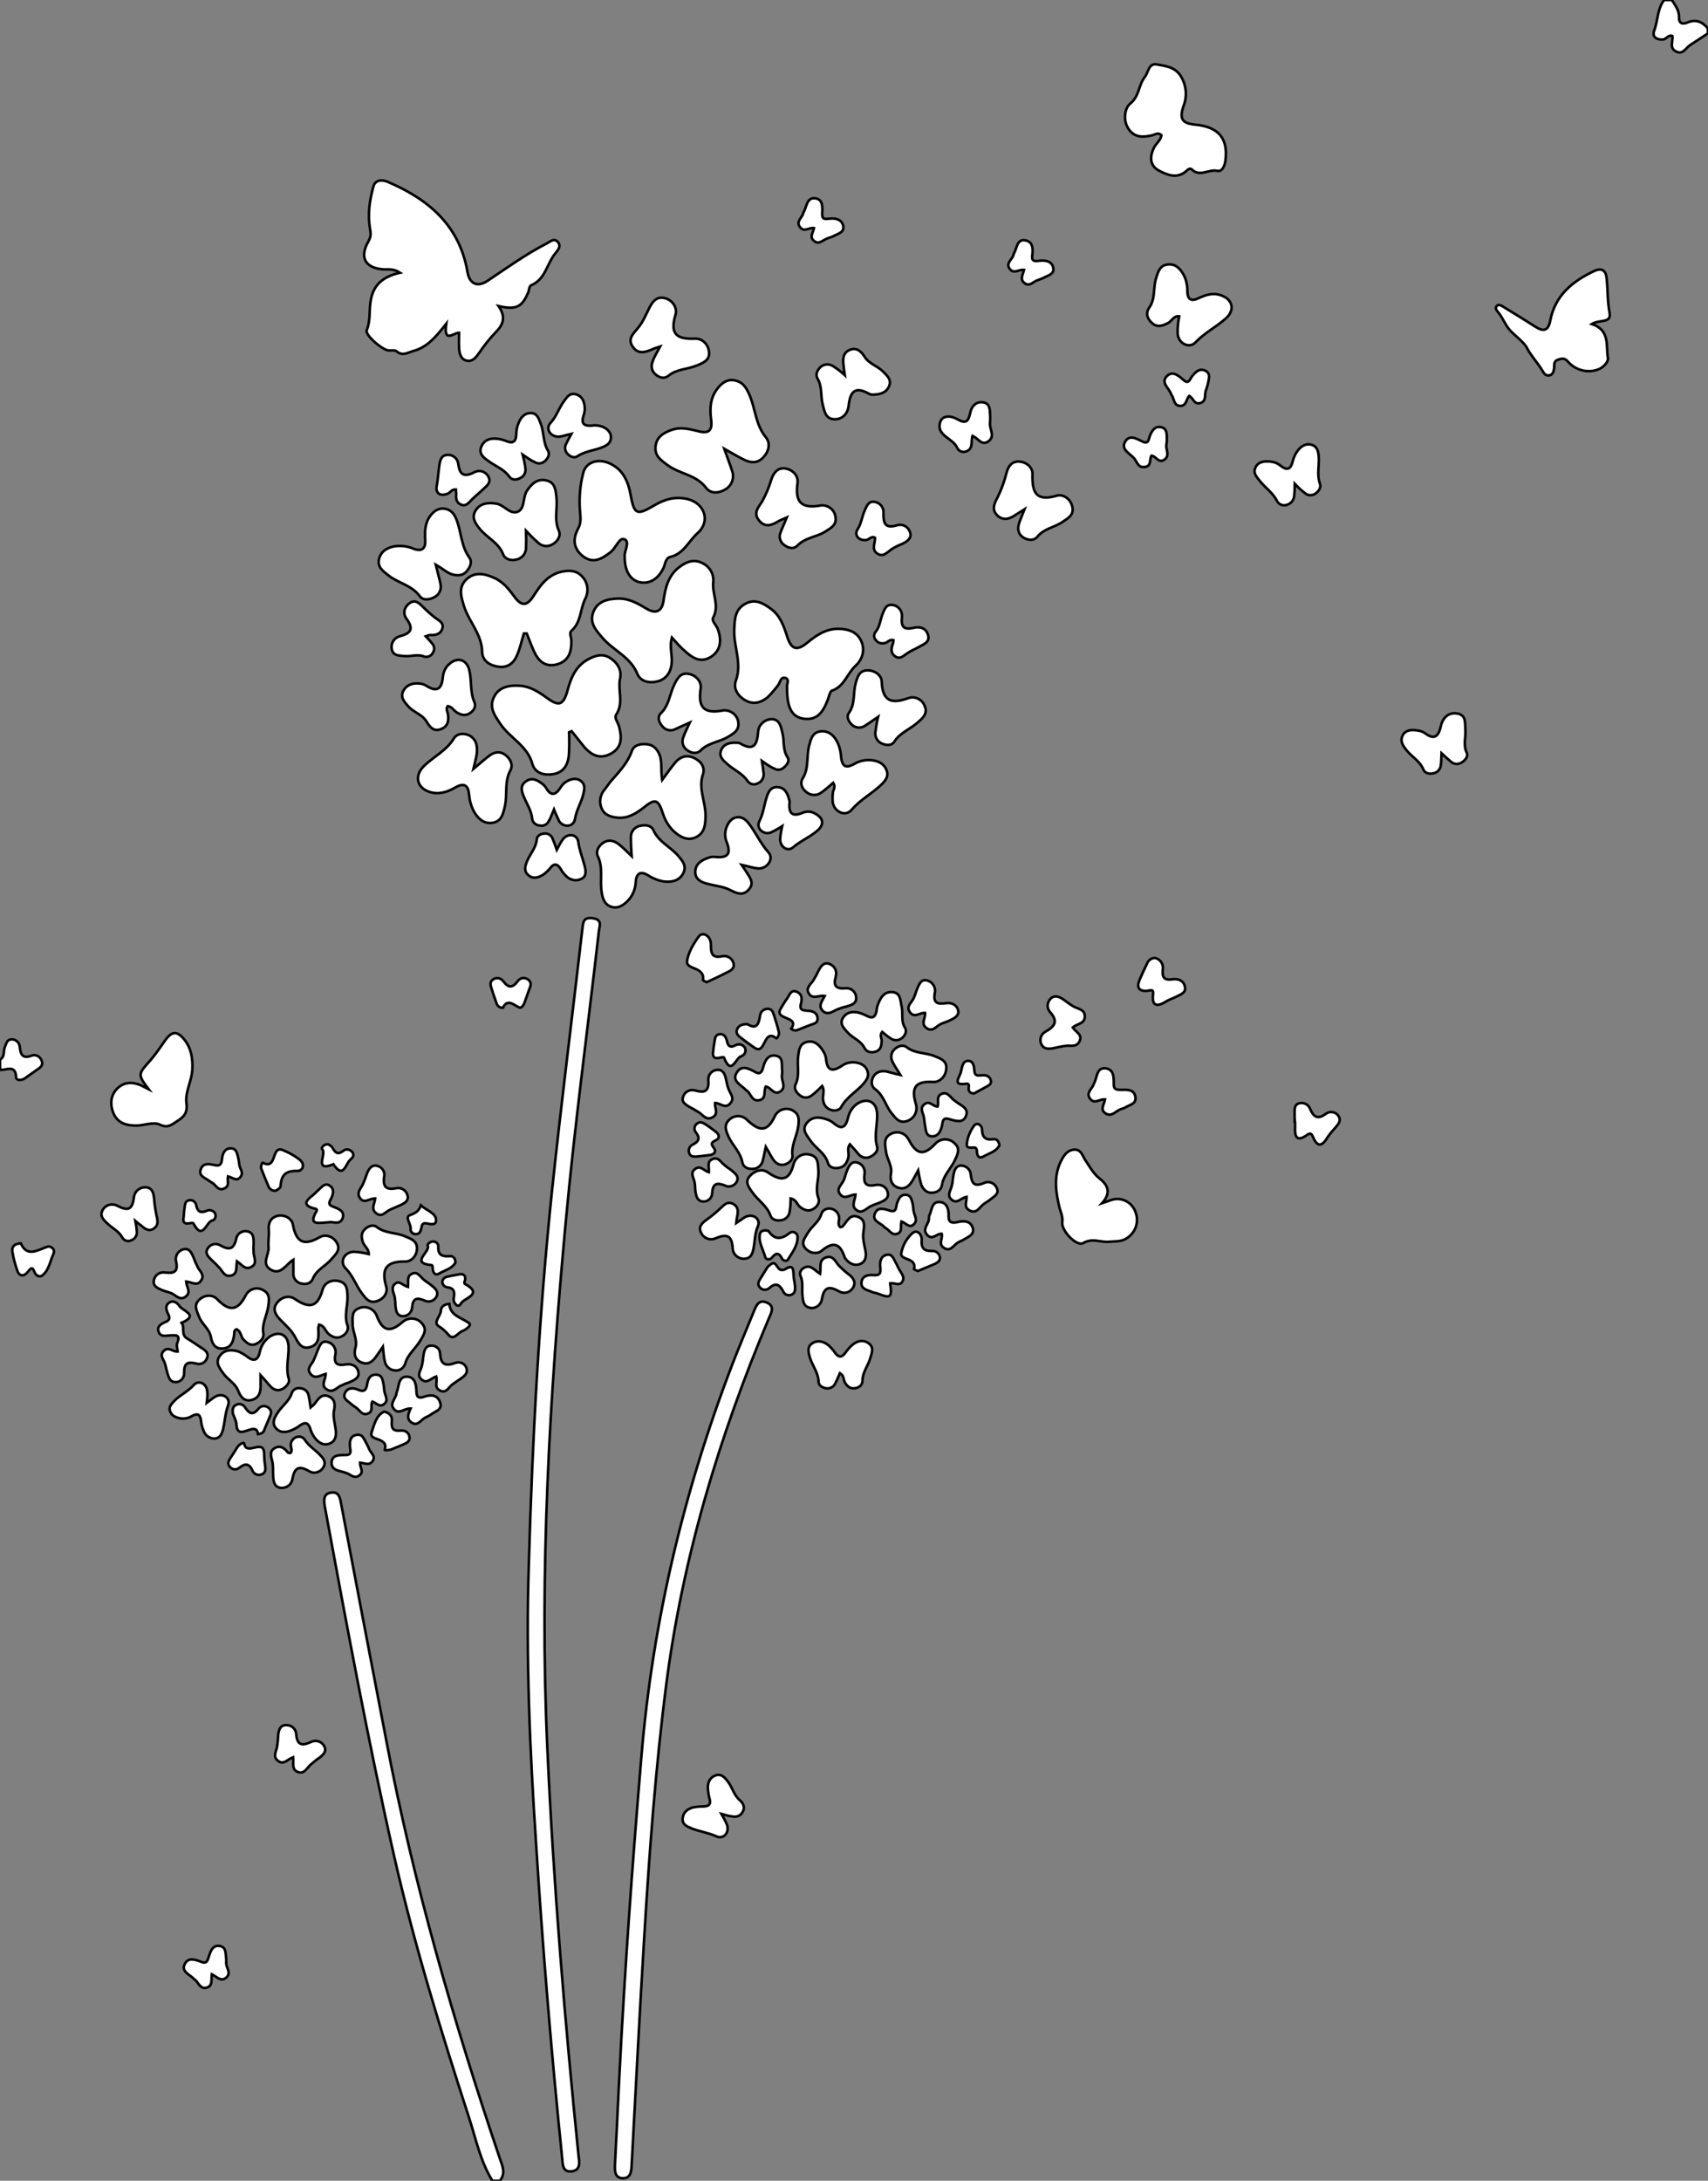 <?xml version="1.0" encoding="utf-8"?>
<!-- Generator: Adobe Illustrator 24.1.0, SVG Export Plug-In . SVG Version: 6.00 Build 0)  -->
<svg version="1.1" id="图层_1" xmlns="http://www.w3.org/2000/svg" xmlns:xlink="http://www.w3.org/1999/xlink" x="0px" y="0px"
	 viewBox="0 0 666 850" style="enable-background:new 0 0 666 850;" xml:space="preserve">
<rect x="0" y="0" width="666" height="850" fill="#808080" stroke="none"/>
<style type="text/css">
	.st0{fill:#FFFFFF;stroke:#000000;stroke-miterlimit:10;}
</style>
<g>
	<path id="X81B540M2Gra5OT4" class="st0" d="M192,850c-4.8-7.8-6.5-16.7-9.3-25.2c-10.9-33.6-21.3-67.3-29.1-101.7
		c-10.2-45.1-18.6-90.7-27-136.2c-0.4-2.4-0.4-4.6,2.3-5.1c3.2-0.6,3.7,1.9,4.1,4.3c5.9,31.1,11.8,62.1,17.8,93.2
		c10.5,55,26.1,108.7,44,161.7c1,3,2.6,6,0.1,9L192,850z"/>
	<path id="XF37FFFM2Gra5OT19_44_" class="st0" d="M666,13c-2.3,1.5-4.7,3.1-7,4.6c-1.7,1.1-2.7,3.8-5.4,2.5
		c-2.9-1.4-1.1-4.1-1.5-6.1c-1.7-0.5-2.3,1.3-3.6,1.4c-2.5,0.2-4.4-1-3.5-3.4c1.5-4,1.2-8.5,3.9-12h3c1.3,2.1,2.9,4,2.8,6.7
		c-0.1,2.4,1.3,2.9,3.2,2.1c3.3-1.4,5.8-0.4,8,2.2L666,13z"/>
	<path id="XF37FFFM2Gra5OT19_43_" class="st0" d="M0,413c2-1.1,1.2-3.2,1.9-4.9c0.6-1.4,0.8-3,2.7-3c1.6,0,2.9,1.2,3.1,2.8
		c0.3,3.2,1.1,4.9,4.8,3.5c1.5-0.5,3.1,0.4,3.7,1.9c0.8,1.8-0.4,2.8-1.7,3.6c-1.6,1.1-3.2,2.3-4.8,3.4c-1.3,0.9-3.3,0.9-3.4-0.3
		c-0.2-5.4-4-2.7-6.3-3V413z"/>
	<path id="X81B540M2Gra5OT4_1_" class="st0" d="M206.2,609.7c1.4-48.8,4-97.5,9.1-146.1c3.6-34,7.9-67.8,11.8-101.7
		c0.3-2.5,0.4-4.5,4-4c4,0.5,2.6,3.2,2.4,5.2c-4.3,37.7-9.4,75.4-12.9,113.2c-6.3,68-10.3,136.2-7.2,204.6
		c2.4,53.3,6.8,106.4,12.2,159.4c0.3,2.5,0.9,5.5-2.6,6c-3.7,0.5-3.6-2.8-3.8-5.2c-4.2-40.9-7.6-81.9-10.2-123
		C206.6,682,205,645.9,206.2,609.7z"/>
	<path id="XE79CFFM2Gra3OT17_12_" class="st0" d="M194.4,119.3c3,4.3,1.8,7.3-1.2,10.3c-2.4,2.5-4.5,5.2-6.4,8
		c-1.2,1.7-2.5,3.4-4.7,3c-2.5-0.5-3-2.9-3.1-5.1c-0.1-1.8,0-3.6,0-5.8c-2.1-0.1-6.1,4.4-5-3.5c-4.2,5.3-7.4,9.1-12.8,10.6
		c-2.5,0.7-4.2,2.1-6.6,0.1c-0.6-0.5-1.9-0.3-2.9-0.3c-2.3,0.1-9.5-6-8.7-7.9c1.5-3.7,0.9-7.5,1.5-11.2c0.9-6.3,4.7-9.7,11.5-11.2
		c-2.6-1.7-4.6-1.2-6.4-1.3c-7.2-0.5-9.6-4.6-5.9-11c1-1.8,0.9-2.9,0.6-4.8c-1-5.5-0.2-11.1,1.3-16.5c0.7-2.5,3.1-2.8,5.4-1.9
		c16,6.8,28.2,17,31.3,35.3c0.8,4.6,3.9,6,7.9,3.3c7.5-5,14.8-10.3,22.8-14.4c1.4-0.7,3-2.4,4.5-0.7s0,3.2-1,4.5
		c-3.3,4-3.8,10.1-9.4,12.4c-0.6,0.2-0.8,1.7-1.1,2.7C203.6,119.6,201.4,120.9,194.4,119.3z"/>
	<path id="X81B540M2Gra5OT4_2_" class="st0" d="M241.5,809.4c2.1-41.6,5.1-83.2,8.6-124.7c4.4-52.8,16.6-103.8,35.6-153.3
		c2.6-6.7,5.4-13.3,8.1-19.9c1-2.4,1.9-5.2,5.2-3.8s1.7,4.1,0.7,6.4c-19.3,45.8-33.5,93-39.9,142.4c-4.2,32.7-6.6,65.6-8.6,98.6
		c-1.8,29.6-3.3,59.2-4.9,88.8c-0.1,2.5-0.4,5.2-3.5,5.1s-3.1-2.8-3-5.3C240.4,832.4,240.9,820.9,241.5,809.4z"/>
	<path id="XE79CFFM2Gra3OT17_11_" class="st0" d="M221.9,285.4c0.1,3.1,0.1,6.1-0.1,9.2c-0.4,3.5-2,6.4-5.9,7.1
		c-3.7,0.7-7.3-0.4-8.3-3.9c-1.9-7.1-8.6-10-12.4-15.5c-2.3-3.4-4.5-6.4-2.7-10.4c1.9-4.2,6.1-4.9,10.2-4.6
		c3.9,0.2,7.2,2.3,10.4,4.6c4.8,3.6,6.6,3,8.2-2.8c1.3-4.9,3.2-9.5,8-12.1c2.8-1.5,5.6-2.4,8.5-0.6s4.7,4.7,4,8
		c-1,4.7,1.5,9.6-1.5,14.1c-0.9,1.4,0.7,3.1,1.1,4.7c1.1,4.2,1.2,8.1-3.1,10.5s-7.7,0.7-10.6-2.7c-1.6-2-3.2-4-4.8-6L221.9,285.4z"
		/>
	<path id="XE79CFFM2Gra3OT17_10_" class="st0" d="M306.9,269.1c0-0.3,0-0.7,0-1c-0.3-1.3,1.2-3.4-0.8-3.9c-1.8-0.4-1.9,2-2.8,3
		c-1.2,1.6-2.5,3.1-3.9,4.5c-2.5,2.1-5.5,3.1-8.7,1.3s-4.9-4.8-3.7-7.9c2.4-6.8-1-13.1-0.7-19.8c0.2-4.1,0.3-7.7,4.2-9.9
		s7.1-0.3,10.1,1.9c3.7,2.7,5.1,6.9,6.4,11c1.6,4.9,3.8,5.5,7.8,2.2c3.5-2.9,7.2-5.4,12-5.4c3.6,0,7.2,1,8.9,4.5s0.8,7.3-2.2,10
		c-3.2,3-4.3,8-9.1,9.6c-0.6,0.2-1,1.6-1.3,2.6c-2.3,6.7-5,9-9.9,8.3C308.9,279.4,307,276,306.9,269.1z"/>
	<path id="XE79CFFM2Gra3OT17_9_" class="st0" d="M243.6,216.9c-0.3-2,2.2-5.7-0.1-6.7c-2-0.9-3.3,3.4-5.4,5
		c-3.4,2.6-6.7,4.7-10.8,1.6c-3.8-3-4-6.8-1.9-10.7c1.4-2.6,0.9-4.8,0.7-7.5c-0.3-4.8,0.1-9.6,1.3-14.2c1-4.2,5.5-5.7,9.8-4
		c5.6,2.3,7.7,7,8.7,12.5c1.4,7.7,2.4,8.1,9.2,4.1c4-2.4,8.2-3.6,12.9-2.5c6.8,1.6,9.2,8.7,4,13.3c-3.5,3.1-5.4,8.1-10.7,9.3
		c-1.7,0.4-1.9,2.6-2.5,4.1c-2.2,4.7-5.8,6.7-9.9,5.6C245.5,225.7,243.5,222.2,243.6,216.9z"/>
	<path id="XE79CFFM2Gra3OT17_8_" class="st0" d="M262,248.5c-1.1,3.8,0.3,6.9-0.1,10.2s-2,6-5.6,6.9c-3.2,0.8-6.6,0-7.8-3
		c-2.7-6.6-9.3-9-13.5-13.9c-2.7-3.1-5.2-5.9-3.7-10c1.6-4.4,5.7-5.3,9.8-5.4s7.6,1.9,11.1,4s5.9,1,6.5-3c0.7-5.2,1.9-10.2,6.5-13.5
		c2.7-2,5.7-3,8.9-1.2c2.8,1.4,4.4,4.4,4,7.5c-0.4,4.5,2.5,9,0,13.6c-0.7,1.3,1,2.7,1.6,4.1c2,4.7,1.2,8.8-2.3,11.1
		c-4.1,2.7-7.3,0.6-10.3-2.1C265.2,252.2,263.6,250.3,262,248.5z"/>
	<path id="XE79CFFM2Gra3OT17_7_" class="st0" d="M204.3,246.9c-0.9,2.8-1.5,5.8-2.7,8.5c-1.2,3-3.6,4.9-7,4.5s-6.5-2.2-6.6-5.8
		c-0.1-6.8-5-11.6-7-17.6c-1.2-3.9-2.4-7.5,0.8-10.6s7-2.4,10.8-0.7c3.5,1.5,5.8,4.4,8,7.4c2.8,3.8,4.9,3.7,7.5-0.4s5.4-8,10.6-9.3
		c3.1-0.7,6-0.7,8.3,1.8c2.3,2.4,2.7,6,1.1,8.9c-1.9,4-1.5,8.9-5.2,12.2c-1.1,0.9-0.1,2.5-0.1,3.9c0.1,4.3-1,8.1-5.8,9.3
		c-4.6,1.1-7.2-1.5-8.9-5.4c-1-2.2-1.8-4.5-2.7-6.7L204.3,246.9z"/>
	<path id="XE79CFFM2Gra3OT17_6_" class="st0" d="M282.4,174.9c1.3,3.7,2.3,6.2,3.1,8.7c0.9,2.6-0.1,5.5-2.4,7c-2.6,1.7-6,2-7.8-0.5
		c-3.8-5-10-5.3-14.7-8.6c-2.7-2-5.3-3.6-5-7.3c0.3-3.9,3.2-5.6,6.5-6.7c3.5-1.2,6.9-0.2,10.3,0.6c4,1,5.4-0.3,4.9-4.4
		c-0.6-4.4-0.4-8.7,2.5-12.3c1.7-2.2,3.9-3.8,6.9-3.1s4.2,2.7,5.4,5.3c2.5,5.5,2.4,11.8,6.5,16.8c1.9,2.3,1.3,5.4-0.9,7.8
		s-4.7,2.3-7.3,1.1C288,178.2,285.8,176.8,282.4,174.9z"/>
	<path id="XE79CFFM2Gra3OT17_5_" class="st0" d="M452.9,52.7c-1.3-1.2-2.4-0.3-3.5,0c-3.4,0.8-6.7,1.1-9.1-2.1
		c-2.6-3.5-1.8-8.4,0.4-10.2c3.6-2.9,3.2-7.2,5.7-10.4c1.4-1.8,1.5-5.4,4.6-4.9c3.4,0.6,7.3,1,9.5,4.7c2.1,3.5,2.5,7.7,1,11.5
		c-1.7,5.1-0.6,6.8,4.7,7.3c9.1,0.9,12.8,5.5,11.6,14.2c-0.3,2-1.3,4.2-3.1,3.8c-3.3-0.8-6.8,2.5-9.9-0.5c-0.9-0.9-1.8,0.2-2.5,0.8
		c-3.5,2.8-7.1,1.3-10.2-0.3c-3.8-1.9-3.9-5.5-2.1-9.1C450.8,55.9,452.6,54.7,452.9,52.7z"/>
	<path id="XE79CFFM2Gra3OT17_4_" class="st0" d="M620.7,126.3c7.3,2.4,5.4,8.6,6.3,13.3c0.2,1.4-1.8,3.8-4.1,4.5
		c-3.8,1.3-8,0.3-10.9-2.5c-1.1-1-1.5-2.3-3.9-1.6c-2.6,0.7-1.9,2.1-2.1,3.6c-0.2,1.2-0.5,2.4-1.8,2.7s-2.1-0.6-2.7-1.7
		c-1.8-3.1-4.3-5.6-6-8.8c-1.2-2.5-4.6-4.7-6.9-7.3c-1.9-2.2-2.7-4.9-4.6-7c-0.5-0.6-1.1-1.4-0.4-2.2s1.6-0.3,2.3,0.1
		c4.2,2.6,8.5,5.2,12.7,7.9c3.3,2.1,5.1,1.7,5.9-2.4c1.9-9.8,8.7-15.3,17.2-19.3c2.6-1.2,4.3-0.4,4.7,2.3c0.6,4.6,0.3,9.2,1.2,13.9
		C628.5,126.2,623.7,124.4,620.7,126.3z"/>
	<path id="XCD05D3M2Color8_16_" class="st0" d="M258.2,304c2.2-3,3.6-5,5.2-6.9c1.9-2.2,4.4-3,7.2-1.7s4.4,3.7,3.5,6.4
		c-1.9,5.5,1,10.6,1,15.9c0,3.7-0.3,6.8-3.5,8.5c-3.4,1.8-6.5,0-9-2.3c-1.9-1.9-3.3-4.2-4.1-6.8c-1.9-5.7-3-6-7.8-2.1
		c-3,2.3-6.1,4.1-10,3.7c-2.6-0.3-5-1-6.1-3.6c-1.1-2.5-0.6-5.4,1.2-7.4c1-1.3,1.9-2.7,3-3.9c3-3.4,6-6.6,7.6-11.1
		c0.8-2.4,3.5-2.9,6-2.6s4,2,4.9,4.4C258.2,297.2,257.6,300,258.2,304z"/>
	<path id="XF37FFFM2Gra5OT19_42_" class="st0" d="M429.7,469c1.2-0.4,2.4-0.9,3.7-1.3c3.9-1.3,8.1,0.9,9.4,4.8
		c0,0.1,0.1,0.2,0.1,0.3c1.4,4.1-0.6,8.6-4.6,10.4c-1.9,0.8-3.9,0.6-5.9,0.8c-3.3,0.3-6.4-1.6-10,0.5c-2.6,1.5-8.6-4.8-8.2-8.1
		c0.3-2.1-0.6-3.9-1.1-5.8c-1.4-5.9-2.3-11.8,0.4-17.6c1.1-2.3,2.4-4.6,5.2-4.9c2.8-0.3,3.4,2.4,4.5,4.1c1.7,2.5,3.1,5.2,5.5,7.1
		C432.3,462.1,433.2,465.1,429.7,469z"/>
	<path id="XF37FFFM2Gra5OT19_41_" class="st0" d="M58,424.6c-4.4-5.9-4.3-5.8,0.8-11.5c2-2.4,3.8-5,5.6-7.6c2.6-3.6,4.6-3.8,7.4-0.4
		s3.4,7.5,3.2,11.7c-0.2,4.5-2.9,9-2.3,13.1c0.7,4.8-2,6-4.7,7.8c-1.7,1.1-3.1,1.9-5.8,0.6c-2.3-1.1-5.8,0.3-8.7,0.4
		c-4,0.1-7.7-0.8-9.4-5.1c-1.2-3.3-1-6.7,1.6-9.3s5.9-2.7,9.2-1.3C56,423.5,57,424.1,58,424.6z"/>
	<path id="XE79CFFM2Gra3OT17_3_" class="st0" d="M184.6,299.7c2.9-2.4,4.6-4,6.4-5.3s4-1.7,6-0.2s3.2,3.9,2,6.1
		c-2.4,4.4-1.1,9.3-2.1,13.8c-0.7,3.1-1.3,6.1-4.9,6.6c-3.3,0.5-5.6-1.6-7.2-4.4c-1.1-2.1-1.7-4.3-1.9-6.6c-0.3-3.5-1.8-4.8-5.3-2.8
		c-3.1,1.8-6.4,2.9-10,1.8c-5.1-1.6-6.1-6.3-2.4-10s8.9-6.1,11.8-10.9c1.1-1.8,3.3-2.1,5.4-1.4c1.9,0.7,3.3,2.4,3.5,4.5
		C186.3,293.5,185.5,295.9,184.6,299.7z"/>
	<path id="XCD05D3M2Color8_15_" class="st0" d="M169.9,220.1c0.8,3.3,1.5,5.5,1.9,7.7c0.4,2-0.6,4.1-2.5,5c-1.9,1-4.3,1.3-5.6-0.4
		c-3.1-4.3-8.4-5.1-12.2-8.1c-2.3-1.8-4.4-3.3-3.7-6.4s3.3-4.5,6.2-5c2.5-0.3,5,0,7.3,1c3.3,1.2,4.7-0.1,4.5-3.5s-0.1-6.7,2.1-9.5
		c1.4-1.8,3.2-3,5.6-2.6s3.6,2,4.5,4.2c1.9,4.9,1.8,10.4,5,14.8c1.2,1.6,0.4,3.6-0.8,5.1c-1.4,1.8-3.2,2.1-5.4,1.6
		C174.6,223.6,172.8,221.7,169.9,220.1z"/>
	<path id="XE79CFFM2Gra3OT17_2_" class="st0" d="M246.3,333.7c-0.2-2.5-0.3-5-0.3-7.5c0-2.1,1.5-3.9,3.5-4.3
		c2.1-0.5,4.4-0.3,5.3,1.7c2,4.5,6.5,6.4,9.5,9.8c1.8,2.1,3.6,4.1,2.1,7s-4.4,3.5-7.3,3.2c-2.3-0.3-4.5-1.2-6.5-2.5
		c-2.7-1.6-4.4-0.9-4.7,2.5c-0.1,2.9-1.2,5.6-3.2,7.6c-1.8,1.8-4,3.2-6.7,2.1c-2.4-1-3-3.1-3.4-5.6c-0.8-4.7,0.7-9.5-1.5-14
		c-0.9-1.9,0.3-4,2.1-5.2c2-1.4,4.2-0.9,6,0.5C242.9,330.3,244.2,331.7,246.3,333.7z"/>
	<path id="XCD05D3M2Color8_14_" class="st0" d="M205.1,206.9c0.1,2.3,0.1,4.7,0,7c-0.2,2.1-1.7,3.8-3.7,4.2c-2.2,0.6-4.5-0.2-5.2-2
		c-1.7-4.5-6.1-6.4-8.9-9.7c-2-2.4-3.6-4.7-1.8-7.5s4.8-3.1,8-2.6s5.4,4.5,8.5,3.1c2.7-1.3,1.8-5.4,3.4-8c1.9-2.9,4.2-5,7.8-4.1
		c3.3,0.8,3.5,3.8,3.8,6.8c0.4,4.2-1,8.5,0.9,12.7c0.9,2.1-0.4,4.2-2.5,5.4c-1.8,1-4.1,0.8-5.6-0.7
		C208.2,210.1,206.6,208.5,205.1,206.9z"/>
	<path id="XCD05D3M2Color8_13_" class="st0" d="M324.9,305.1c-1.7,1.4-3,2.7-4.5,3.7c-1.6,1.3-3.9,1.4-5.6,0.2
		c-2.1-1.4-3-3.7-1.8-5.6c2.5-4,1.4-8.6,2.5-12.8c0.7-2.6,1.3-5,4.2-5.5s5.2,1.2,6.5,3.6c1,1.7,1.5,3.7,1.7,5.6
		c0.3,4,1.4,5.7,5.5,3.3c2.3-1.3,5.1-1.7,7.7-1.1c2.2,0.5,4,1.7,4.7,4s-0.6,3.8-2.1,5.3c-3.6,3.5-8.2,5.8-11.6,9.8
		c-2.4,2.9-6.8,0.9-7.4-2.9c-0.1-1.3-0.1-2.7,0.1-4C325,307.7,325.9,306.7,324.9,305.1z"/>
	<path id="XF37FFFM2Gra5OT19_40_" class="st0" d="M459.8,123.3c-2.3-0.3-2.9,2-4.5,2.7c-2.1,1-4,1.7-6,0s-2.7-4-1.1-6.2
		c2.4-3.5,1.4-7.7,2.6-11.4c0.8-2.6,1.5-4.9,4.4-5.3s4.7,1.3,6.1,3.6c1.2,2,1.7,4.4,1.7,6.7c0,3.2,1.3,4.3,4.4,2.8
		c2.8-1.3,5.6-2.2,8.7-1.1c4.6,1.6,5.5,5.7,2,8.9c-3.7,3.4-8.3,5.6-11.9,9.4c-2.5,2.7-6.9,0.4-7-3.5
		C459.1,127.6,459.4,125.4,459.8,123.3z"/>
	<path id="XCD05D3M2Color8_12_" class="st0" d="M269,281.6c-2.7,1.2-4.3,2-5.9,2.7c-1.7,0.8-3.8,0.2-4.9-1.3c-1.4-1.6-1.9-3.7-0.5-5
		c3.2-3.1,3.4-7.4,5.2-11.1c1.2-2.5,2.5-4.7,5.3-4.3c3.1,0.4,5.5,3,5,5.9c-1.1,7.5,1.5,9.8,8.8,8.4c2.9-0.3,5.6,1.8,5.9,4.7
		c0,0.1,0,0.2,0,0.2c0.3,2.9-1.8,4.1-4.2,5.5c-3.4,2-7.6,2.2-10.5,5.2c-1.5,1.5-3.8,1.1-5.5-0.3c-1.5-1.2-2-3.2-1.2-5
		C267,285.7,267.8,284.2,269,281.6z"/>
	<path id="XF37FFFM2Gra5OT19_39_" class="st0" d="M257.4,135.1c-1.5,0.5-2.1,0.6-2.7,0.9c-2.9,1.3-5.9,2.3-8-0.9
		c-2.1-3,0.2-5,2.1-7.3s3-5,4.3-7.6s2.9-4.8,6.1-4s5,3.9,4.2,6.5c-2.3,7.6,0.5,9.6,7.7,9.3c2.9-0.1,5.3,2.4,5.4,5.6
		c0.1,2.9-2.4,3.9-4.9,4.9c-3.6,1.5-7.8,1.3-11,4c-1.5,1.2-3.5,0.8-5-0.6c-1.5-1.2-1.9-3.3-1.1-5C255,139.2,256,137.7,257.4,135.1z"
		/>
	<path id="XCD05D3M2Color8_11_" class="st0" d="M306.8,201.7c-1.6,0.7-2.2,0.9-2.8,1.2c-2.7,1.6-5.4,3.1-8,0c-2.4-2.9-0.4-5,1.2-7.5
		c1.5-2.7,2.7-5.6,3.6-8.6c0.9-2.7,2.6-4.6,5.4-4.2s5.2,2.8,4.8,5.6c-1.1,7.6,1.5,10.2,9.1,8.8c2.8-0.3,5.4,1.7,5.7,4.6
		c0.5,3-1.8,4.2-4,5.6c-3.5,2.2-7.9,2.3-10.9,5.5c-1.4,1.4-3.4,1-5-0.2c-1.6-1-2.3-3.1-1.6-4.8C304.9,206,305.7,204.4,306.8,201.7z"
		/>
	<path id="XF37FFFM2Gra5OT19_38_" class="st0" d="M399.5,198.5c-1.9,1.2-2.6,1.6-3.2,2c-2.3,1.6-4.9,2.7-7.3,0.5
		c-2.6-2.4-1.2-4.9,0.2-7.6c1.4-2.9,2.5-6,3.3-9.2c0.7-2.5,1.9-4.3,4.7-4.3c3.1,0.1,5.5,2.3,5.4,4.9c-0.2,7.1,1.3,10.8,9.5,8.4
		c2.3-0.7,5.3,1.1,6,4.2c0.8,3.3-1.5,4.5-3.9,6.1c-3.1,2.1-7.1,2.5-9.7,5.7c-1.3,1.6-3.6,1.5-5.5,0.3s-2.3-3.2-1.7-5.3
		C397.7,202.8,398.4,201.3,399.5,198.5z"/>
	<path id="XCD05D3M2Color8_10_" class="st0" d="M342.4,279.4c-2.2,1.5-3.7,2.6-5.3,3.6c-1.6,1-3.7,0.7-5-0.6
		c-1.3-1.3-2.1-3.1-1.1-4.5c2.5-3.5,1.6-7.6,2.6-11.4c0.7-2.6,1.4-5,4.3-5.2s5.8,1.7,5.9,4.3c0.3,7.8,3.8,8.9,10.4,6.5
		c2.7-0.9,5.6,0.6,6.5,3.4c0,0,0,0,0,0c1,2.8-1,4.5-3,6.2c-2.9,2.6-6.8,3.9-9,7.4c-0.9,1.5-2.9,1.5-4.6,0.8
		c-1.8-0.6-2.9-2.4-2.8-4.3C341.6,283.4,341.9,281.4,342.4,279.4z"/>
	<path id="XCD05D3M2Color8_9_" class="st0" d="M289.2,337.1c0.9,1.3,1.2,1.8,1.6,2.4c1.5,2.4,3.7,4.8,0.9,7.5
		c-2.3,2.3-4.6,1.1-7.2-0.2s-5.6-1.5-8.5-2.3c-2.6-0.6-5-1.8-4.9-4.8s2.5-4.5,5.2-5.4c0.8-0.3,1.6-0.4,2.5-0.3
		c4.8,0.5,6.5-1,4.5-5.9c-0.8-2.1-0.7-4.4,0.3-6.4c1.7-3.7,5.4-4.3,8-1.2c3,3.7,4.8,8.1,8.1,11.8c2.1,2.4-0.4,6.2-3.8,6.2
		C293.9,338.4,292,337.7,289.2,337.1z"/>
	<path id="XF37FFFM2Gra5OT19_37_" class="st0" d="M351.1,419c-1.3-2.2-2.4-3.6-3.1-5.2c-0.8-1.5-0.6-3.4,0.6-4.6
		c1.4-1.5,3.4-2.2,5-1c3.2,2.5,7.2,2,10.7,3.4c2.5,1,4.9,1.8,4.7,4.9s-2.6,5.4-5.2,5.2c-7.3-0.4-8.5,2.5-6.6,8.9
		c0.7,2.8-0.9,5.6-3.7,6.4c-2.9,0.9-4.3-1.2-6-3.3c-2.3-3-3-6.9-6.4-9.3c-1.5-1.1-1.5-3.3-0.4-5s3-2.1,4.9-1.8
		C347.3,418,348.8,418.5,351.1,419z"/>
	<path id="XF37FFFM2Gra5OT19_36_" class="st0" d="M124.4,516.3c-0.1,0.4-0.2,0.9-0.3,1.4c0.2,3.1,0.5,6.4-3.3,7.4
		c-3.6,0.9-4.6-2-6.1-4.6c-1.4-2.4-3.6-4.2-5.5-6.2c-1.7-1.8-3-3.9-1.4-6.2c1.7-2.5,4.8-3.4,7-1.9c5.6,3.8,9,3.7,11-3.6
		c0.7-2.6,3.6-4.1,6.6-3.2s3,3.3,3.1,6c0.1,3.7-1.4,7.4,0,11.2c0.6,1.9-0.7,3.6-2.5,4.4s-3.5,0.1-5-1.2
		C126.8,518.7,126.5,516.7,124.4,516.3z"/>
	<path id="XF37FFFM2Gra5OT19_35_" class="st0" d="M143.8,488.8c0-2.2-1.9-3.1-2.4-4.9s-0.6-3.2,0.7-4.6s3.4-2.2,4.9-1
		c3.2,2.5,7.2,2,10.7,3.5c2.4,1,4.9,1.7,4.9,4.8c0,2.9-2.3,5.2-4.6,5.1c-7.5-0.1-9.4,2.9-7.4,9.8c0.7,2.4-1,4.9-3.8,5.7
		s-4.1-1-5.6-3c-2.4-3.1-3.5-6.9-6.4-9.8c-2.6-2.6-0.5-6.5,3.3-6.5C140,488,141.9,488.3,143.8,488.8z"/>
	<path id="XF37FFFM2Gra5OT19_34_" class="st0" d="M331.4,446c-1.3,1.8-0.2,3.5-0.6,5.1c-0.5,1.9-1.3,3.5-3.3,4s-4.1,0.1-4.7-1.9
		c-1.1-3.8-4.6-5.5-6.7-8.5c-1.6-2.3-3.6-4.4-1.5-7s4.9-2.4,7.8-1.4c1,0.3,1.8,0.8,2.6,1.4c3.3,2.9,4.8,1.6,5.7-2.1
		c0.5-2.3,1.9-4.4,3.9-5.6c3.7-2.2,7.1-0.5,7.4,3.8s-1.3,8.7,0,13.1c0.5,1.7-0.9,3.1-2.5,3.9c-1.5,0.8-3.4,0.5-4.6-0.8
		C333.8,448.7,332.7,447.4,331.4,446z"/>
	<path id="XF37FFFM2Gra5OT19_33_" class="st0" d="M358,456.2c-1.1,2-1.6,3-2.2,4c-1.2,1.9-2.7,3.5-5.3,2.8s-3.6-2.9-3.1-5.5
		c0.6-3.1-1.5-5.6-1.9-8.5s-1.1-5.4,1.8-7c2.5-1.4,5.6-0.5,6.9,2c0,0,0,0.1,0.1,0.1c3.1,6.1,6,6.5,10.6,1.5c2-2,5.3-2,7.3,0
		c0,0,0,0,0,0c2.4,2.1,1.2,4.3,0.1,6.7c-1.5,3.2-4.4,5.7-5,9.6c-0.3,1.9-2,3-4.1,3s-3.3-1.5-4-3.2C358.7,459.9,358.3,458,358,456.2z
		"/>
	<path id="XF37FFFM2Gra5OT19_32_" class="st0" d="M92.2,518.1c-1.1,0.5-0.8,1.4-0.9,2.2c-0.4,2.6-1.1,5-4.3,5.3s-4.3-1.9-4.8-4.6
		c-0.6-3.1-3.4-4.8-4.5-7.6c-0.9-2.4-2.4-4.6,0-6.8c2.1-2,5.1-2.1,6.9-0.3c4.8,5,8.1,4.8,11.3-1.6c1.3-2.3,4.2-3.2,6.6-1.9
		c2.8,1.4,2.5,3.7,2.1,6.4c-0.5,3.5-2.6,6.8-1.9,10.6c0.3,1.9-1.3,3.4-3.1,4.1c-2,0.8-3.4-0.5-4.7-1.8
		C93.8,520.8,94,518.8,92.2,518.1z"/>
	<path id="XF37FFFM2Gra5OT19_31_" class="st0" d="M308.3,467.1c0,1.7-0.1,3.5-0.4,5.2c-0.2,1.7-1.6,3.1-3.3,3.3
		c-1.8,0.3-3.7-0.2-4.2-1.9c-1.4-3.8-4.8-5.8-7-8.9c-1.4-2-3-4-1.2-6.2s4.8-3.3,7.1-1.7c5.2,3.6,8.5,3.6,10.2-3.4
		c0.9-2.7,3.7-4.3,6.5-3.4c3.1,0.8,2.9,3.4,3.1,6c0.3,3.6-1.4,7.1,0,10.8c0.7,1.8-0.5,3.6-2.3,4.5s-3.5,0.1-5-1.1
		C310.8,469.4,310.5,467.6,308.3,467.1z"/>
	<path id="XF37FFFM2Gra5OT19_30_" class="st0" d="M149.3,524.9c-1.3,1.9-1.8,2.7-2.4,3.5c-1.4,2.1-3.1,3.7-5.8,2.7s-3.2-3.3-2.5-5.8
		c0.9-3.2-1.1-6-1.1-9.2c0-2.6-0.5-5.1,2.5-6.2c2.6-1.1,5.7,0.1,6.8,2.7c0,0,0,0,0,0c2.4,6.4,5.3,7,10.4,2.5
		c2.2-1.8,5.5-1.5,7.3,0.7c2.2,2.4,0.7,4.5-0.6,6.7c-1.8,3.1-4.9,5.3-5.9,9c-0.6,1.9-2.4,3-4.4,2.6c-1.9-0.3-3.3-1.8-3.6-3.7
		C149.7,529.2,149.6,527.7,149.3,524.9z"/>
	<path id="XF37FFFM2Gra5OT19_29_" class="st0" d="M101.6,536c0,2,0,2.7,0,3.5c0.1,2.7-0.3,5.2-3.2,6.1c-3.1,0.9-4.6-1.1-5.6-3.7
		c-1.2-2.9-4.1-4.2-5.8-6.7c-1.6-2.2-3.1-4.2-1.3-6.7s4.6-2.6,7.3-1.7c1.2,0.5,2.4,1.2,3.4,2c2.6,2,4.2,1.4,4.9-1.8
		c0.5-2.5,1.9-4.7,4-6.1c3.7-2.3,7-0.6,7.2,3.8c0.2,4.2-1.2,8.4,0.1,12.7c0.5,1.5-0.9,3.1-2.5,4c-1.8,0.9-3.3,0.3-4.5-0.9
		S103.6,538.1,101.6,536z"/>
	<path id="XF37FFFM2Gra5OT19_28_" class="st0" d="M298.6,447c-0.6,2.6-0.8,4.2-1.3,5.8c-0.5,1.6-2.1,2.8-3.8,2.8
		c-1.8,0.1-3.6-0.6-4-2.4c-0.7-4-3.7-6.6-5.3-9.9c-1.1-2.4-2.1-4.7,0.1-6.8c1.9-1.9,4.9-2,6.9-0.1c4.6,4.4,7.9,5.3,11-1.5
		c1.3-2.5,4.4-3.4,6.9-2.1c0,0,0.1,0,0.1,0.1c2.6,1.4,2.4,3.8,2,6.5c-0.6,3.7-2.7,7-2.2,11c0.2,1.7-1.4,3-3.1,3.5s-3.3-0.4-4.3-1.8
		S300,449.3,298.6,447z"/>
	<path id="XF37FFFM2Gra5OT19_27_" class="st0" d="M320.6,423.3c-1.3,1.3-2.6,2.5-4,3.6c-1.3,1.1-3.3,1.2-4.6,0.1
		c-1.5-1.1-2.5-2.7-1.8-4.3c1.7-3.5,0.6-7.2,1-10.7c0.3-2.6,0.5-5.2,3.5-5.9s5,1.4,6.4,3.8c0.5,0.8,0.9,1.8,1,2.8
		c0.4,4.8,2.6,5.1,6.2,2.7c1.5-1.1,3.4-1.5,5.2-1.3c2.1,0.3,3.9,1.1,4.7,3.2s-0.2,3.5-1.4,5c-2.8,3.2-6.7,5.3-8.8,9.2
		c-0.7,1.3-2.5,1.6-4,1.1c-1.6-0.5-2.8-1.9-3-3.6C320.5,427.1,321.8,425.4,320.6,423.3z"/>
	<path id="XF37FFFM2Gra5OT19_26_" class="st0" d="M114.4,491c-2.9,1.8-4.8,6-8.6,4c-4.2-2.3-0.8-5.9-1.1-8.8
		c-0.2-2.4,0.3-4.6,0.1-6.9c-0.2-2.6,0.7-4.7,3.4-5.4c2.8-0.6,5.6,1,6,3.4c1.3,6.9,4.2,8.5,10.5,4.9c2.3-1.3,5.4-0.3,6.8,2.5
		c1.3,2.5-0.6,4.2-2.2,6c-2.3,2.8-6,4.2-7.4,7.9c-0.7,1.6-2.5,2.1-4.3,1.7c-1.9-0.3-3.3-2-3.2-3.9
		C114.4,494.7,114.4,493.1,114.4,491z"/>
	<path id="XF37FFFM2Gra5OT19_25_" class="st0" d="M329.4,146.2c-0.3-2-0.4-3-0.5-3.9c-0.3-2.4-0.2-4.8,2.4-5.9s4.4,0.4,5.8,2.6
		c1.7,2.8,5,3.6,7.2,5.8c1.8,1.8,3.5,3.3,2.3,5.9c-1.1,2.4-3.4,3-5.8,3.1c-0.7,0.1-1.3,0-1.9-0.3c-5.5-3.1-7.4-0.9-8,4.7
		c-0.3,2.9-2.4,5.4-5.7,5.2s-3.7-3-4.4-5.7c-0.9-3.3-0.1-6.9-2-10.1c-0.9-1.5-0.2-3.3,1.1-4.5c1.4-1.3,3.5-1.4,5.1-0.3
		C326.5,143.8,328,144.9,329.4,146.2z"/>
	<path id="XCD05D3M2Color8_8_" class="st0" d="M174.6,275.2c-0.8,1-0.2,1.9,0,2.8c0.5,2.7,0.2,5.1-2.7,6.2s-4.3-0.9-5.6-3
		c-1.7-2.8-5-3.5-7.1-5.9c-1.7-1.9-3.2-3.6-1.9-6.1c1.2-2.2,3.5-3,5.9-2.8c1,0,2,0.3,2.9,0.8c4.3,2.8,6.2,1.4,6.6-3.5
		c0.2-1.8,1-3.6,2.4-4.8c3.2-3,6.9-1.9,7.9,2.3s0.2,8.5,2,12.5c0.7,1.6-0.2,3.3-1.8,4.3s-3.1,0.8-4.7-0.1
		C177.1,277.3,176.4,275.5,174.6,275.2z"/>
	<path id="XCD05D3M2Color8_7_" class="st0" d="M203.8,177.2c0.5,1.9,0.9,3.7,1.1,5.6c0.1,1.6-0.7,3-2.2,3.6
		c-1.5,0.8-3.1,0.7-4.1-0.6c-2.1-3-5.5-4.1-8.3-6.2c-1.8-1.3-3.6-2.7-2.7-5.3c1-2.7,3.4-3.6,6.1-3.3c1.2,0.1,2.3,0.4,3.4,0.8
		c2.7,1.2,4.1,0.6,4.2-2.5c0-1.5,0.3-3,0.9-4.4c0.8-2.1,2.3-3.9,4.7-3.9c2.7,0,3.2,2.3,4,4.3c1.3,3.4,0.8,7.2,2.8,10.4
		c0.8,1.3,0,2.9-1.2,4c-1.2,1.1-2.9,1.2-4.2,0.3C207,179.5,205.9,178.6,203.8,177.2z"/>
	<path id="XF37FFFM2Gra5OT19_24_" class="st0" d="M504.9,188.6c0,1.7-0.1,3.4-0.3,5.1c-0.3,1.5-1.4,2.7-2.9,3.1
		c-1.5,0.5-3.1-0.2-3.8-1.6c-1.6-3.2-4.6-5.1-6.7-7.8c-1.3-1.6-2.7-3.1-1.6-5.3s3.4-2.4,5.6-2.2c1.5,0.1,2.9,0.6,4.1,1.6
		c2.7,2.1,4,1.4,4.8-1.8c0.4-1.6,1.1-3.1,2.2-4.4c1.3-1.6,3.2-2.6,5.3-1.9c2,0.7,2.4,2.4,2.6,4.4c0.3,3.6-0.8,7.2,0.5,10.8
		c0.5,1.5-0.5,2.9-1.8,3.8c-1.3,0.9-3,0.8-4.2-0.3C507.3,191,506,189.8,504.9,188.6z"/>
	<path id="XCD05D3M2Color8_6_" class="st0" d="M297.1,296.6c0.3,1.7,0.5,3.5,0.7,5.2c0,1.5-0.9,3-2.3,3.5c-1.4,0.8-3.1,0.4-4-0.9
		c-2-3-5.4-4.3-7.9-6.6c-1.7-1.5-3.4-2.9-2.4-5.4s3.4-3,5.8-2.9c0.5,0,1,0,1.5,0.2c5.2,3.1,6.7,0.9,7.1-4.3c0.1-2.8,2.5-5.1,5.4-5.1
		c3,0.1,3.5,2.9,4.1,5.4c0.8,3.1,0,6.5,2,9.5c0.9,1.4-0.2,2.9-1.4,3.9c-1,1-2.5,1.2-3.7,0.5C300.4,299,299.1,298,297.1,296.6z"/>
	<path id="XF37FFFM2Gra5OT19_23_" class="st0" d="M562.1,293.6c-0.1,2.2-0.1,3.5-0.3,4.8c-0.2,1.5-1.4,2.8-2.9,3
		c-1.6,0.4-3.3,0-3.9-1.5c-1.4-3.4-4.7-5-6.8-7.8c-1.3-1.7-2.3-3.3-1.3-5.4c1.2-2.3,3.5-2.3,5.7-2c1,0.1,2,0.4,2.8,0.9
		c3.5,2.7,5.4,2,6.4-2.5c0.7-3.1,2.8-5.6,6.4-5s3,3.7,3.2,6.4c0.2,2.9-0.9,5.9,0.5,8.8c0.7,1.4-0.4,2.9-1.8,3.8
		c-1.3,0.9-3,0.9-4.2-0.1C564.8,296.1,563.7,295.1,562.1,293.6z"/>
	<path id="XFF99FFM2Color6_22_" class="st0" d="M121.1,548.6c0.6-0.5,1.2-1,1.7-1.6c1.3-1.8,2.6-3.8,5.2-2.8s2.8,3.1,2.2,5.8
		c-0.4,2.3,0.4,4.8,0.7,7.2s0,4.8-2.8,5.6c-2.6,0.7-4.4-1-5.8-3c-0.6-1-1.1-2.1-1.4-3.2c-0.8-2.1-1.9-2.4-3.8-1.1
		c-1.3,1-2.8,1.8-4.3,2.3c-2,0.6-4,0.5-5.4-1.4s-0.4-3.7,0.7-5.5c1.7-2.8,4.7-4.7,5.7-8c0.5-1.3,1.9-2.1,3.3-1.8
		c1.6,0.1,2.9,1.2,3.2,2.7C120.7,545.3,120.8,546.7,121.1,548.6z"/>
	<path id="XF37FFFM2Gra5OT19_22_" class="st0" d="M327.5,535.2c-0.6,1.4-1.1,2.7-1.8,4c-0.6,1.4-2.2,2.2-3.7,1.9
		c-1.4-0.3-2.8-1.1-2.8-2.5c-0.1-3.5-2.3-6.1-3.3-9.2c-0.7-2.2-1.3-4.4,0.8-5.8s4.5-0.8,6.4,0.8c1,0.9,1.9,1.9,2.6,3
		c1.4,1.8,2.6,1.7,3.9-0.1c0.6-0.8,1.2-1.6,1.9-2.3c2-2.1,4.6-3.2,7.1-1.5c2.4,1.6,1.3,4,0.6,6.3c-0.9,2.8-2.9,5.2-2.9,8.4
		c0,1.6-1.3,2.7-3,2.9s-2.8-0.6-3.7-2S329.2,536.1,327.5,535.2z"/>
	<path id="XF37FFFM2Gra5OT19_21_" class="st0" d="M327.6,478.3c0.4-0.1,0.8-0.1,1-0.3c1.7-1.9,2.8-5.1,6.2-3.6c3,1.3,2,4,1.8,6.5
		c-0.2,2.2,0.5,4.6,0.9,6.8s-0.1,4.2-2.2,5s-4.2-0.2-5.6-2.1c-0.1-0.1-0.2-0.3-0.3-0.4c-1.7-5.3-4.2-6.7-9-2.7
		c-1.7,1.4-4.6,1.1-6.4-1s-0.2-3.9,0.9-5.8c1.5-2.7,4.5-4.4,5.4-7.6c0.5-1.5,2.1-2.3,3.7-2c1.7,0.3,3,1.7,3.2,3.4
		C327.3,475.8,326.5,477.2,327.6,478.3z"/>
	<path id="XF37FFFM2Gra5OT19_20_" class="st0" d="M344,402.2c-1.1,1.3-0.2,2.4-0.2,3.5c-0.1,1.8-0.3,3.4-2.1,4.1s-3.8,0.4-4.7-1.5
		c-1.5-2.8-4.6-3.7-6.6-6c-1.5-1.7-3.1-3.3-1.7-5.6c1.3-2.1,3.5-2.5,5.7-2.1c1.3,0.3,2.5,0.8,3.7,1.4c2,1.1,3.1,0.5,3.6-1.6
		c0.2-0.8,0.2-1.7,0.5-2.5c1-2.8,2.4-5.5,5.8-5.2c3.3,0.3,3,3.3,3.6,5.7c0.6,2.7-0.4,5.6,1.3,8.2c0.8,1.3,0.1,3-1.2,4
		c-1.3,1.1-3.3,1.1-4.6,0C345.9,403.9,345,403,344,402.2z"/>
	<path id="XE79CFFM2Gra3OT17_1_" class="st0" d="M216,315.5c-0.9,2.1-1.3,3.4-2,4.5c-0.6,1.3-1.9,2-3.3,1.8c-1.7-0.1-3-1.1-3.2-2.7
		c-0.3-3.3-2.2-5.9-3.3-8.7c-0.9-2.2-1.4-4.2,0.8-5.8s4.1-0.8,6,0.6c0.7,0.4,1.3,1,1.8,1.7c2.2,3.9,4.1,2.8,6-0.3
		c0.5-0.8,1.3-1.5,2.1-2c1.8-1,3.8-1.6,5.6-0.2s1.4,3.1,1,5c-0.8,3.4-2.7,6.2-3.3,9.8c-0.5,3.1-4.2,3.5-6.1,1
		C217.4,318.7,216.6,317.1,216,315.5z"/>
	<path id="XCD05D3M2Color8_5_" class="st0" d="M222.8,169.1c-2.3,0.5-3.7,1.1-5.1,1.1c-3.2,0-5.1-3.2-3-5.4c2.3-2.5,3.2-5.7,5.2-8.4
		c1.2-1.7,2.3-3.4,4.7-2.7s3.2,2.7,3.4,5c0.1,1.2-0.1,2.3-0.5,3.4c-0.9,2.9,0.1,4,3.1,3.8c1.8-0.3,3.7,0,5.3,0.9
		c1.5,1,2.5,2.2,2.3,4.1c-0.2,1.7-1.3,2.5-2.8,3.2c-3.3,1.5-7,1.6-10.2,3.7c-1.3,0.9-2.9,0.2-4-1c-0.9-1-1.1-2.5-0.5-3.7
		C221.3,171.9,221.9,170.7,222.8,169.1z"/>
	<path id="XCD05D3M2Color8_4_" class="st0" d="M305,322c-1.4,0.9-2.9,1.8-4.5,2.5c-2.9,1-5.8-1.7-4.4-4.4c1.5-2.9,1.8-6,2.7-8.9
		c0.7-2.4,1.6-4.6,4.5-4.4c2.7,0.2,3.8,2.4,4.4,4.8c0.1,0.3,0.2,0.7,0.2,1c-0.5,4.2,0.8,6.1,5.3,4.1c1.6-0.6,3.4-0.4,4.8,0.5
		c3.1,1.7,3.4,4.1,0.9,6.4c-2.9,2.6-6.7,4.1-9.7,6.7c-2.1,1.8-5-0.2-5-3.2C304.3,325.4,304.6,323.7,305,322z"/>
	<path id="XF37FFFM2Gra5OT19_19_" class="st0" d="M281.3,707c0.8,1.4,1.6,2.8,2.2,4.3c1,3-1.4,5.8-4.3,4.4c-3.1-1.4-6.3-1.8-9.4-3
		c-1.9-0.8-3.9-1.5-3.6-4.1c0.2-2.2,1.9-3.5,3.9-4.1c1.5-0.3,2.9-0.4,4.4-0.4c1.9-0.1,2.8-0.9,2.2-2.9c-0.4-1.4-0.6-2.9-0.7-4.4
		c0-2.1,0.8-4,3-4.8c2.3-0.8,3.6,0.8,4.9,2.5c1.7,2.3,2.3,5.2,4.5,7.1c1.5,1.3,2.3,3,1,4.9c-1,1.6-2.7,1.8-4.4,1.4
		C284,707.8,283.1,707.5,281.3,707z"/>
	<path id="XE79CFFM2Gra3OT17" class="st0" d="M217.1,331.2c0.7-1.4,1.5-2.8,2.4-4.1c2-2.5,5.6-2,6,1.1s1.6,6,2.4,9
		c0.5,2,1,4.2-1.1,5.3s-4.6,0.6-6.3-1.3c-0.7-0.7-1.3-1.5-1.8-2.4c-1.2-2-2.5-2.6-4.2-0.4c-0.7,0.9-1.6,1.7-2.5,2.4
		c-1.9,1.2-4,2-6,0.3c-1.8-1.6-1.3-3.4-0.5-5.4c1.2-2.9,3.5-5.2,3.8-8.5c0.1-1.4,1.4-2.2,2.9-2.3c1.4-0.2,2.7,0.6,3.2,1.8
		C216,328.1,216.6,329.7,217.1,331.2z"/>
	<path id="XFFB6F5M2Color19_19_" class="st0" d="M287.1,476.7c1.9-1.2,2.9-2.2,4.1-2.6c2.8-1,5.5,1.2,4.3,3.9s-1.1,5.5-1.6,8.2
		c-0.4,2.3-1,4.4-3.8,4.4c-2.3,0.1-4.3-1.7-4.4-4c-0.3-5.2-2.4-5.8-6.8-3.9c-2.1,0.9-4.6-0.1-5.5-2.2c-1.2-2.2,0.2-3.7,2-5
		c2-1.4,3.9-3,5.7-4.7c1.4-1.4,2.7-2.6,4.7-1.6s2.1,2.8,1.7,4.7C287.3,474.5,287.3,475.2,287.1,476.7z"/>
	<path id="XFF99FFM2Color6_21_" class="st0" d="M69.3,526.8c-0.1-1.2-0.6-2.4-0.2-3.3c1.4-3.4-0.6-3.1-2.8-3
		c-1.6,0.1-3.6,0.7-4.4-1.3c-0.9-2.3,1.1-3.3,2.8-4s1.5-1.8,0.8-3.2c-0.8-1.6-1.2-3.3,0.7-4.4c1.6-0.9,3.1,0.4,3.8,1.5
		c1.3,1.9,7.8,3.5,0.8,6.5c1.4,1.8-0.3,4.5,2,6c2,1.2,3.9,2.5,5.8,3.8c1.5,0.9,2.9,2,2.1,4c-0.6,1.7-2.4,2.6-4.1,2.1
		c-3.4-0.9-4.9-0.2-4.8,3.6c0.1,1.9-1.3,3.5-3.1,3.6c-0.1,0-0.2,0-0.3,0c-2.1,0-2.6-1.8-3.1-3.4c-0.4-1.3-0.6-2.6-1-3.9
		c-0.5-1.6-2.3-3.1-0.4-4.9S67.4,527,69.3,526.8z"/>
	<path id="XFF99FFM2Color6_20_" class="st0" d="M80.6,546.8c1.8-1.3,2.7-2.2,3.9-2.7c2.8-1.1,5.5,1,4.4,3.8c-1.1,3-1.2,6.1-1.9,9.1
		c-0.5,2-1.2,3.6-3.4,3.7c-1.9,0-3.6-1.2-4.2-3c-0.5-1.2-0.9-2.5-1-3.8c-0.3-2.4-1.1-3.3-3.5-2c-1.4,0.9-3.2,1.2-4.8,0.9
		c-1.7-0.4-3.2-1-3.8-2.8s0.6-2.7,1.6-3.9c2.3-2.4,5.4-3.7,7.6-6.2c1.9-2.2,5-0.7,5.3,2.3C81,543.7,80.8,545.3,80.6,546.8z"/>
	<path id="XF37FFFM2Gra5OT19_18_" class="st0" d="M52.8,475.9c0.3,1.5,0.5,3,0.6,4.5c-0.1,1.4-0.9,2.6-2.2,3c-1.2,0.7-2.8,0.2-3.5-1
		c-1.3-2.5-3.8-3.6-5.7-5.4c-1.7-1.6-3.3-3.1-1.9-5.5c1.2-2,3.7-2.6,5.7-1.5c3.9,2,5.8,1.7,6.4-3.2c0.2-2.4,2.3-4.2,4.7-4
		c0.1,0,0.1,0,0.2,0c2.4,0.3,2.8,2.4,3,4.5c0.2,2.3,0.5,4.5,1,6.8c0.5,2,0.6,3.6-1.2,4.8s-3.4,0.1-4.8-1.2
		C54.6,477.4,54.1,477,52.8,475.9z"/>
	<path id="XCD05D3M2Color8_3_" class="st0" d="M166,248c0.9,1,1.7,1.8,2.4,2.7c1,1,1.2,2.5,0.4,3.7c-0.6,1.3-2.1,1.9-3.4,1.5
		c-2.6-1.1-5.2,0.1-7.9-0.2c-2-0.2-4.2-0.1-4.7-2.6c-0.5-2.3,0.8-4.5,3.1-5.1c4.1-1.1,5.6-2.7,2.7-6.7c-1.6-2.1-1.1-4.6,1.1-6.2
		s3.7,0,5.2,1.4c1.5,1.5,3.1,3,4.8,4.3c1.5,1.1,3.4,1.9,2.8,4.1s-2.6,2.8-4.8,2.6C167.1,247.6,166.5,247.8,166,248z"/>
	<path id="XFF99FFM2Color6_19_" class="st0" d="M113.3,566.3c0.9-1,0-2.2,0.1-3.3c0.1-1.4,1-2.5,2.3-2.9c1.1-0.4,2.4,0,3.1,1
		c1.4,2.3,3.7,3.7,5.6,5.6c1.5,1.5,3,3,1.7,5.2c-1.1,1.9-3.5,2.7-5.4,1.6c-0.1,0-0.2-0.1-0.2-0.1c-4.1-2.4-5.7-1.2-6.5,3.1
		c-0.3,2.2-2.4,3.7-4.6,3.4c-0.1,0-0.1,0-0.2,0c-2.4-0.5-2.6-2.7-2.7-4.7s0.1-4-0.4-5.9s-1-3.6,0.9-4.8s3.5-0.4,4.8,1.1
		C112.1,566,112.4,566.5,113.3,566.3z"/>
	<path id="XF37FFFM2Gra5OT19_17_" class="st0" d="M319.8,496.5c0.4-2.6-0.7-5.4,2.3-6.4c2.8-0.9,3.6,1.6,5,3.2
		c1.3,1.3,2.6,2.5,4.1,3.6c1.7,1.4,2.7,3.1,1.3,5.2c-1.2,1.8-3.5,2.3-5.4,1.2c-3.9-2.2-5.8-1.6-6.6,3c-0.3,2.2-2.3,3.8-4.5,3.5
		c-0.1,0-0.2,0-0.3-0.1c-2.4-0.5-2.6-2.6-2.8-4.7c-0.3-2.6,0.4-5.2-0.8-7.8c-0.5-1.2,0.3-2.6,1.7-3.2
		C316.3,492.9,317.6,495.2,319.8,496.5z"/>
	<path id="XF37FFFM2Gra5OT19_16_" class="st0" d="M379.2,169.9c-0.7,2.2,0.5,5.1-2.6,6.1c-1.3,0.5-2.8-0.2-3.4-1.5
		c-1.6-3.7-7.9-4.6-6.7-9.6c0.8-3.3,4.4-2.9,6.8-1.5c3.3,1.9,4.3,0.9,5-2.4c0.5-2.5,2.1-4.5,4.8-4.2c3.2,0.3,2.8,3.2,3,5.4
		c0.1,1.3-0.2,2.7,0,4c0.4,2.1,1.6,4.2-0.8,5.9C382.6,173.8,381.5,170.8,379.2,169.9z"/>
	<path id="XCD05D3M2Color8_2_" class="st0" d="M177.8,190.8c-1.7-0.2-2.1,1.2-3.2,1.6c-3,1.2-4.9-0.2-4.3-3.1c0.5-2.6,0.6-5.2,1-7.8
		c0.3-2.1,0.7-4.1,3.3-4.2c2.1-0.1,3.9,1.5,4.1,3.6c0.6,4.4,2.4,5.1,6.2,3.2c2-1.1,4.4-0.4,5.5,1.6c0,0.1,0.1,0.1,0.1,0.2
		c1.1,2.1-0.6,3.4-1.9,4.6c-1.5,1.5-3.2,2.8-4.7,4.3c-1.2,1.2-2.2,2.7-4.1,1.9s-2.1-2.4-1.9-4.2C177.8,192,177.8,191.4,177.8,190.8z
		"/>
	<path id="XCD05D3M2Color8_1_" class="st0" d="M341.2,209.6c-1.5-0.8-2.3,0.8-3.5,0.9c-2.8,0.3-4.8-1.9-3.3-4.2s1.7-5,2.8-7.4
		c0.8-1.8,1.5-3.6,3.7-3.3c2.1,0.2,3.7,2.1,3.6,4.2c-0.1,4.1,0.5,6.4,5.4,4.9c2.1-0.6,4.2,0.6,4.9,2.6c0.9,2.4-0.9,3.6-2.8,4.6
		c-1.5,0.6-3,1.3-4.4,2.2c-1.8,1.3-3.3,3.2-5.6,1.6S341.3,211.7,341.2,209.6z"/>
	<path id="XCD05D3M2Color8" class="st0" d="M348.4,249.5c-1.5-0.4-2.2,0.8-3.2,1.1c-1.3,0.4-2.7,0.1-3.6-1c-0.9-0.9-1-2.3-0.2-3.3
		c1.7-2,1.8-4.6,2.7-6.9c0.8-1.9,1.4-4,4-3.6c2.2,0.3,3.8,2.3,3.6,4.6c0,0,0,0.1,0,0.1c-0.4,3.9,0.7,5.1,4.6,4.2
		c2.4-0.6,4.9,0.1,5.6,2.9c0.7,2.6-1.5,3.4-3.3,4.4s-3.3,1.6-4.8,2.6c-1.5,1-2.9,2.6-4.8,1.2c-1.8-1.3-1.5-3.1-0.8-5
		C348.3,250.5,348.4,250,348.4,249.5z"/>
	<path id="XF37FFFM2Gra5OT19_15_" class="st0" d="M418.3,400.5c1.3,1.9,3.8,2.7,2.7,5.2s-3.2,1.8-5.1,1.9c-1.8,0.2-3.6,0.6-5.4,1
		c-1.7,0.3-3.5,0.3-4.4-1.5c-0.9-1.7-0.3-3.9,1.4-4.9c3.8-2.1,5.3-4.1,1.8-7.9c-1.2-1.5-1-3.7,0.4-5.1c1.6-1.5,3.4-0.7,5,0.4
		c1.3,1,2.7,2,4.1,2.8c1.8,0.9,4.1,1.1,4.2,3.6C423.1,399.2,419.9,398.9,418.3,400.5z"/>
	<path id="XF37FFFM2Gra5OT19_14_" class="st0" d="M114.3,684.9c-2.2,0.8-3.6,3.1-5.8,1.5s-0.9-3.5-0.5-5.4c0.3-1.6,0.4-3.3,0.5-4.9
		c0.2-1.9,0.8-3.8,3.2-3.7c2,0,3.6,1.4,3.8,3.4c0.3,4.5,2.3,4.8,5.9,3.1c1.8-0.8,3.9-0.2,4.9,1.5c1.3,2-0.1,3.4-1.6,4.6
		c-1.4,0.9-2.6,2-3.9,3.1c-1.4,1.5-2.4,3.5-4.8,2.5S114.6,687.1,114.3,684.9z"/>
	<path id="XFFB6F5M2Color19_18_" class="st0" d="M298.6,423.5c-1,1.8,0.4,4.7-2.5,5.3c-2.6,0.6-3.2-1.9-4.4-3.3
		c-0.2-0.2-0.5-0.4-0.8-0.6c-1.8-2-5.6-3.4-3.7-6.7s4.8-1.7,7.4-0.3c2.1,1.1,2.6-0.5,3-2c0.7-2.6,2-5,5-4.4s2.1,3.7,2.4,5.9
		c0.1,0.8-0.2,1.6-0.1,2.5c0.1,1.9,1.6,3.9-0.6,5.5C301.7,427.1,300.7,423.8,298.6,423.5z"/>
	<path id="XFF99FFM2Color6_18_" class="st0" d="M146.3,467.1c-2.3,0-4.3,2.2-5.9-0.1c-1.5-2.1,0.2-3.6,1.1-5.4
		c0.6-1.4,1.1-2.7,1.6-4.2c0.7-1.8,1.8-3.5,3.9-3c1.9,0.4,3.2,2.2,2.8,4.2c-0.6,4.2,0.9,5.3,4.9,4.5c1.9-0.3,3.7,0.9,4.2,2.8
		c0.6,2.3-1.3,3.1-2.9,3.9c-1.3,0.6-2.7,1.1-4.1,1.8c-1.7,0.8-3,3-5.2,1.3S146.1,469.2,146.3,467.1z"/>
	<path id="XFF99FFM2Color6_17_" class="st0" d="M127,535.5c-2.2,0.6-4.2,2.2-5.9,0c-1.6-2,0.1-3.3,1-4.9c0.6-1.3,1.2-2.7,1.7-4.1
		c0.8-1.8,1.4-4.2,4-3.4c2.1,0.5,3.4,2.6,3,4.7c-0.8,3.9,0.8,4.6,4.2,4c2.1-0.3,4.2,0.5,4.7,2.8c0.6,2.5-1.6,3.3-3.5,4.2
		c-1.3,0.4-2.5,0.9-3.7,1.5c-1.7,1.1-3.1,2.7-5.3,1.1S127,537.8,127,535.5z"/>
	<path id="XFFB6F5M2Color19_17_" class="st0" d="M321.6,388.2c-2.4-0.4-4.6,1.4-6.1-0.8s0.5-3.6,1.6-5.2c0.8-1.3,1.5-2.6,2.1-3.9
		c0.9-1.7,2-3.4,4.2-2.6c2,0.7,3.1,2.8,2.5,4.8c0,0,0,0,0,0.1c-1,3.5-0.1,4.9,3.6,4.6c2.1-0.3,4,1.1,4.3,3.2c0,0,0,0,0,0.1
		c0.4,2.7-1.8,3.2-3.7,3.8c-1.4,0.3-2.9,0.8-4.2,1.4c-1.7,0.9-3.3,1.9-5,0.4C318.9,392.1,320.5,390.3,321.6,388.2z"/>
	<path id="XFFB6F5M2Color19_16_" class="st0" d="M360.7,394.8c-2-0.2-4.2,2.2-5.9-0.3c-1.6-2.3,0.6-3.6,1.4-5.3
		c0.6-1.2,0.9-2.5,1.4-3.7c0.8-1.8,1.5-4.1,4.1-3.3c2,0.6,3.3,2.7,2.8,4.8c-0.7,4,1,4.5,4.4,4c2.1-0.3,4.2,0.6,4.7,2.8
		s-1.6,3.1-3.2,3.9c-1.2,0.6-2.5,0.9-3.7,1.5c-1.7,0.8-2.9,3.1-5.3,1.6C358.8,399.1,361,396.8,360.7,394.8z"/>
	<path id="XFF99FFM2Color6_16_" class="st0" d="M92.4,491.6c-0.4,2.6,0.3,5-2.4,5.6c-2.3,0.5-3.1-1.4-4.2-2.8
		c-1.1-1.2-2.3-2.4-3.5-3.5c-1.2-1.2-2.5-2.5-1.3-4.3c1-1.7,3.2-2.2,4.9-1.2c3.4,1.9,5.2,1.7,6.2-2.5c0.3-1.9,2.1-3.3,4.1-3
		c0.2,0,0.3,0.1,0.5,0.1c2.2,0.6,2.2,2.6,2.2,4.5c-0.1,1.3-0.1,2.7,0,4c0.2,1.9,1.5,4-0.9,5.3S94.4,493,92.4,491.6z"/>
	<path id="XF37FFFM2Gra5OT19_13_" class="st0" d="M333.6,465.6c-2.2,0-4.1,2.1-5.9,0s0.2-3.5,1.1-5.2c0.7-1.3,0.9-2.8,1.5-4.2
		c0.7-1.7,1.6-3.6,3.8-3.1c2.1,0.4,3.4,2.5,3,4.6c-0.4,3.5,0.4,4.9,4.2,4.2c2-0.4,4.2,0.4,4.8,2.7c0.7,2.6-1.4,3.4-3.2,4.2
		c-1.2,0.4-2.5,0.9-3.7,1.5c-1.7,1-3.2,2.9-5.3,1.3S333.4,467.9,333.6,465.6z"/>
	<path id="XFFB6F5M2Color19_15_" class="st0" d="M278.8,429.9c-0.2,1.9,1.5,4.1-0.8,5.5s-3.6-0.4-5.1-1.6c-1.4-0.9-2.8-1.7-4.3-2.5
		c-1.5-0.9-3-1.9-2.2-3.9c0.6-1.9,2.6-2.9,4.5-2.4c3.6,1,5.6,0.7,5.3-3.9c-0.2-2.1,1.3-3.9,3.4-4.1c0.1,0,0.1,0,0.2,0
		c2.3-0.1,2.9,1.9,3.3,3.7c0.3,1.3,0.5,2.6,1,3.8c0.6,1.8,2.5,3.4,0.7,5.5C282.8,432.4,280.9,429.9,278.8,429.9z"/>
	<path id="XFF99FFM2Color6_15_" class="st0" d="M72.6,499.5c0.1,2.1,2,4.1-0.1,5.8s-3.6-0.1-5.2-1c-1.3-0.7-2.8-0.9-4.2-1.5
		c-1.6-0.7-3.6-1.5-3.1-3.8c0.4-2.1,2.4-3.4,4.5-3c0,0,0,0,0,0c3.4,0.4,5-0.3,4.2-4.2c-0.6-2,0.6-4.2,2.6-4.8
		c2.6-0.8,3.4,1.4,4.2,3.2c0.5,1.4,1.1,2.7,1.8,4.1c1,1.5,2.5,2.9,1.1,4.8C77,501.4,75,499.8,72.6,499.5z"/>
	<path id="XFF99FFM2Color6_14_" class="st0" d="M160.1,549c-2.6-0.1-4.3,2.3-6.2,0.5c-2.2-2.1,0-3.9,0.6-5.9c0-0.3,0.1-0.7,0.2-1
		c1-2.3,0.5-6.1,4-6c3.3,0.1,3.6,3.3,3.7,6.1c0.1,2.2,1.3,2.3,3,1.7c2.6-0.9,5.2-0.8,6.2,2.2s-1.9,3.4-3.5,4.7c-0.9,0.7-2.1,1-3,1.7
		c-1.4,1.1-2.6,2.9-4.7,1.4C158.5,553.1,159.1,551.2,160.1,549z"/>
	<path id="XFFB6F5M2Color19_14_" class="st0" d="M367.2,480.9c-1.9-0.2-3.5,2.5-5.5,0.6s-0.4-3.6,0.3-5.4c0.3-0.7,0.1-1.7,0.4-2.4
		c1-2,0.8-5.2,3.8-5.2s3.8,2.8,3.7,5.5s1.5,2.8,3.6,2.3c2.4-0.6,5-0.4,5.8,2.3s-1.9,3.5-3.6,4.6c-0.8,0.5-1.9,0.8-2.6,1.4
		c-1.5,1.1-2.6,3.3-5,1.8S367.7,482.7,367.2,480.9z"/>
	<path id="XFFB6F5M2Color19_13_" class="st0" d="M376.9,466.5c-2.2,0.4-3.6,2.8-5.7,1.2s-0.6-3.5-0.1-5.4c0.4-1.4,0.4-3,0.7-4.4
		c0.3-1.6,0.8-3.5,2.9-3.6c1.9,0,3.6,1.4,3.8,3.3c0.4,3.5,1.2,5.2,5.2,3.5c1.8-0.9,4-0.1,4.9,1.8c0,0.1,0.1,0.1,0.1,0.2
		c1,2.3-1.1,3.2-2.4,4.3c-1,0.9-2.2,1.4-3.2,2.3c-1.4,1.3-2.5,3.4-5,2.1S377,468.4,376.9,466.5z"/>
	<path id="XF37FFFM2Gra5OT19_12_" class="st0" d="M170.1,536.5c-2.1,0.7-3.6,3-5.7,1.2c-1.9-1.6-0.5-3.3,0-5s0.5-3.2,0.8-4.9
		s0.9-3.4,3-3.3c1.8-0.1,3.3,1.2,3.4,3c0.2,4.5,2.2,5.1,6,3.7c1.7-0.6,3.5,0.2,4.2,1.8c0.8,1.9-0.4,3.1-1.8,4.1
		c-1.2,0.9-2.5,1.7-3.6,2.5c-1.5,1.1-2.3,3.6-4.8,2.4S170.7,538.7,170.1,536.5z"/>
	<path id="XF37FFFM2Gra5OT19_11_" class="st0" d="M275.6,382.8c-0.5-0.2-1.5-0.6-1.5-0.8c0.9-5.2-6.5-4-6.2-7.2s2.4-6.8,4.5-9.7
		c1.5-2.2,4.8-0.4,4.8,3s0.3,5.5,4.5,4.6c1.9-0.4,3.8,0.8,4.3,2.7c0.6,2.3-1.4,3.1-3.1,3.9C280.6,380.5,278.2,381.6,275.6,382.8z"/>
	<path id="XF37FFFM2Gra5OT19_10_" class="st0" d="M450.5,373.4c2,0.5,3.3,2.5,2.9,4.5c-0.3,3.1,0.6,4.3,3.8,3.8
		c2.1-0.3,4.2,0.4,4.8,2.7c0.7,2.6-1.7,3.2-3.4,4.1c-1.3,0.7-2.8,1.1-4,1.9c-3.4,2.1-5.5,1.8-5-2.7c0.3-2.5-1-1.6-2.4-1.5
		c-3.4,0.2-4-1.6-2.8-4.4c0.9-2.1,1.9-4.2,2.9-6.3C447.8,374.2,449.1,373.3,450.5,373.4z"/>
	<path id="XF37FFFM2Gra5OT19_9_" class="st0" d="M504.8,436.6c0-1.2,0-2.3,0-3.5c0-1.4,0.3-2.8,1.9-3.1c1.7-0.4,3.5,0.5,4.1,2.1
		c1.4,3.3,3,4.4,6.2,2c1.5-1.1,3.7-0.8,4.8,0.7c0,0.1,0.1,0.1,0.1,0.2c1.2,1.7,0,3.1-1.1,4.4c-1.1,1.2-2.2,2.5-3.1,3.8
		c-2,3.4-3.9,4.3-5.7,0c-0.5-1.1-0.9-1.8-2.1-1c-4.5,3.3-5.1,0.6-4.9-3.2c0-0.8,0-1.7-0.1-2.5L504.8,436.6z"/>
	<path id="XF37FFFM2Gra5OT19_8_" class="st0" d="M430.9,428.5c-2.2-0.2-4.1,2-5.8-0.2s0.4-3.6,1.2-5.3c0.1-0.3,0.2-0.6,0.4-0.9
		c1.1-2.2,0.9-6.1,4.4-5.7c3.3,0.4,3.2,3.6,3.2,6.4c0,2.1,1.6,2,3.2,2c2.2-0.1,4.7-0.1,5.2,2.6c0.6,2.9-2.3,3.2-4,4.3
		c-0.7,0.4-1.6,0.5-2.3,0.9c-1.7,0.9-3.2,2.8-5.4,1.3S430.6,430.4,430.9,428.5z"/>
	<path id="XFF99FFM2Color6_13_" class="st0" d="M159.1,501.6c0.2-2.2-0.6-4.3,1.7-5.2c2-0.8,2.9,1,4.1,2.1c1,0.9,2.1,1.5,3.2,2.4
		c1.4,1.1,3.1,2.4,2.1,4.5c-0.9,1.7-3,2.4-4.7,1.5c0,0,0,0,0,0c-3-1.3-4.5-0.9-4.8,2.7c-0.1,1.9-1.7,3.5-3.6,3.4c0,0,0,0,0,0
		c-2.4-0.1-2.7-2.1-2.9-4c0-1.2-0.1-2.3-0.3-3.5c-0.4-1.7-1.6-3.6,0.1-5.1S157.1,501.1,159.1,501.6z"/>
	<path id="XF37FFFM2Gra5OT19_7_" class="st0" d="M399.3,105.2c-2.1-0.3-3.9,1.7-5.5-0.3s0.2-3.3,1.1-4.8c0.2-0.4,0.3-1,0.5-1.4
		c1.2-2,1.1-5.7,4.5-5c3,0.6,2.9,3.4,2.6,6.1c-0.3,2.4,1.5,2,3.1,1.8c2.3-0.2,4.6,0.3,5.1,2.8s-2.2,3-3.8,3.9
		c-1,0.5-2.2,0.8-3.2,1.3c-1.3,0.8-2.5,1.9-4,0.9C397.5,109,398.8,107.2,399.3,105.2z"/>
	<path id="XFFB6F5M2Color19_12_" class="st0" d="M276.4,456.9c0.2-2.1-0.8-4,1.2-5s3,0.3,4.2,1.6c1.1,1,2.3,1.9,3.5,2.7
		c1.2,1.1,2.9,2.2,2.1,4.1c-0.7,1.8-2.8,2.6-4.5,1.9c0,0-0.1,0-0.1-0.1c-3.2-1.2-4.9-1-5.1,3c-0.1,1.8-1.6,3.3-3.4,3.2
		c-0.1,0-0.3,0-0.4,0c-2-0.3-2.4-2-2.7-3.7c-0.2-1.3-0.1-2.7-0.4-4c-0.4-1.7-1.8-3.5,0.3-5S274.4,456.3,276.4,456.9z"/>
	<path id="XFFB6F5M2Color19_11_" class="st0" d="M365.6,431.3c0.6-1.6-0.7-3.9,1.5-4.9s3.2,0.9,4.5,2.1c0.2,0.2,0.5,0.4,0.8,0.6
		c1.9,1.7,5.5,2.6,4.3,5.8s-4.3,1.9-6.9,1.2c-2.3-0.6-2.2,1.3-2.5,2.7c-0.5,2.1-1.4,4-3.6,4.1c-2.7,0.1-2.7-2.4-3-4.3
		c-0.2-1-0.3-2-0.4-2.9c-0.2-1.8-2-3.8,0.3-5.4C362.5,428.9,363.8,431.3,365.6,431.3z"/>
	<path id="XF37FFFM2Gra5OT19_6_" class="st0" d="M82.6,769.5c-0.3,2.3,0.4,4.5-2,5.2c-2,0.6-2.9-1-3.9-2.4c-0.4-0.4-0.7-0.7-1.1-1
		c-1.6-1.7-5-2.8-3.6-5.7s4.1-1.8,6.6-0.9c2.2,0.9,2.4-0.9,2.9-2.3c0.7-2.2,1.6-4.4,4.3-3.9c2.5,0.5,2.1,3,2.4,4.9
		c0.1,0.8-0.1,1.7,0.1,2.5c0.4,1.7,1.8,3.4-0.2,5S84.6,770.5,82.6,769.5z"/>
	<path id="XF37FFFM2Gra5OT19_5_" class="st0" d="M317.4,88.9c-2-0.3-3.8,1.7-5.4-0.3s0.2-3.3,1-4.9c0.1-0.3,0.2-0.7,0.3-0.9
		c1.3-2.1,1.2-6,4.7-5.5c3,0.5,2.7,3.6,2.6,6.1s1.6,1.9,3.1,1.8c2.3-0.2,4.6,0.4,5.1,2.9s-2.1,3-3.8,3.9c-1,0.6-2.2,0.7-3.2,1.3
		c-1.5,0.8-2.8,2-4.5,0.5S317,90.8,317.4,88.9z"/>
	<path id="XF37FFFM2Gra5OT19_4_" class="st0" d="M463.7,154.3c-1.2,1.3-1,3.8-3.3,3.9c-2.5,0.1-2.5-2.2-3.3-3.8
		c-0.2-0.3-0.4-0.6-0.5-0.9c-0.8-2.3-4.2-4.4-1.5-7c2.3-2.1,4.5,0,6.5,1.7s2.4-0.5,3.2-1.5c1.3-1.6,2.7-3.2,5-2.3
		c2.5,1.1,1.5,3.3,1.2,5.2c-0.2,1-0.6,1.9-0.9,2.9c-0.4,1.7,0.3,3.9-2.1,4.6S465.3,155.1,463.7,154.3z"/>
	<path id="XF37FFFM2Gra5OT19_3_" class="st0" d="M449,177.6c-0.9,1.5,0.1,4-2.5,4.4s-3-1.6-4-3c-0.1-0.1-0.2-0.2-0.3-0.4
		c-1.7-1.9-5.2-3.4-3.5-6.4s4.5-1.2,7,0c2.3,1,2.2-1.2,2.7-2.4c0.8-2,2-3.8,4.3-3.3c2.6,0.5,2.2,3,2.3,4.9c0,1-0.3,2-0.2,3
		c0.3,1.8,1.1,3.6-1,4.9S450.7,177.7,449,177.6z"/>
	<path id="XFF99FFM2Color6_12_" class="st0" d="M140.4,570.1c-0.1,1.9,1.6,3.5-0.2,4.9s-3.1,0.1-4.5-0.6c-0.1-0.1-0.3-0.1-0.5-0.2
		c-2.3-1-6-0.8-5.9-4.1s3.3-2.9,5.8-3c2.1-0.1,1.5-1.7,1.4-3c-0.2-2.1-0.1-4.3,2.4-4.8c2.6-0.6,3.1,1.9,4.1,3.5
		c0.5,0.9,0.8,1.8,1.3,2.7c0.8,1.2,2.1,2.3,1,4C144,571.3,142.3,570.3,140.4,570.1z"/>
	<path id="XFFB6F5M2Color19_10_" class="st0" d="M347.1,500.2c0.8,5.6,0.2,6-5.1,3.9c-0.6-0.2-1.3-0.2-1.9-0.5
		c-1.7-0.8-4.3-1-4.2-3.6c0.2-2.8,2.6-3.2,4.9-3c3.1,0.2,2.5-1.8,2.4-3.6s0.3-3.8,2.5-4.3s2.7,1.5,3.5,2.9c0.6,1,1,2.1,1.6,3.1
		c0.8,1.4,2.1,2.7,1,4.5S348.6,499.8,347.1,500.2z"/>
	<path id="XFFB6F5M2Color19_9_" class="st0" d="M291.5,399.2c3.7,2.3,4.4-0.3,4.9-3.5c0.2-1.4,1.4-2.4,2.8-2.5
		c1.7-0.1,2.2,1.2,2.6,2.5c0.7,2.2,1.4,4.4,1.9,6.6c0.3,1.1-0.8,2.6-1,2.4c-5.2-4.1-4,6.9-8.6,3.6c-1.8-1.2-3.5-2.5-5.2-3.8
		c-1.1-0.8-2.1-1.8-1.5-3.3S289.5,399.1,291.5,399.2z"/>
	<path id="XFF99FFM2Color6_11_" class="st0" d="M145.2,546.3c-0.9,1.6,0.5,3.7-1.6,4.6s-3-0.7-4.2-1.8c-0.7-0.7-1.7-1.1-2.4-1.8
		c-1.3-1.2-3.5-2.1-2.5-4.3s3.2-2.2,5.2-1.3c2.5,1.1,3.2-0.2,3.5-2.4c0.3-1.9,1.2-3.6,3.5-3.5c2.5,0.1,2.5,2.3,2.9,4
		c0.2,1,0.1,2,0.4,3c0.4,1.6,1.5,3.1-0.3,4.5S146.7,546.7,145.2,546.3z"/>
	<path id="XFFB6F5M2Color19_8_" class="st0" d="M351.5,476.1c-0.5,2.1,0.5,4.1-1.7,4.8c-1.8,0.6-2.7-0.9-3.8-1.8
		c-0.4-0.3-0.9-0.5-1.2-0.9c-1.5-1.6-4.8-2.2-3.7-5.1s3.7-1.9,6-1.2c2.7,0.8,2.2-1.7,2.7-3c0.6-1.6,1.3-3.3,3.3-3.2
		c2.1,0,2.4,2,2.8,3.6c0.2,1.1,0.2,2.3,0.5,3.4c0.4,1.6,1.5,3.1-0.2,4.6S353.3,476.7,351.5,476.1z"/>
	<path id="XFF99FFM2Color6_10_" class="st0" d="M107.6,464.1c-1.3,0.2-2.6-0.6-3-1.9c-0.9-2.1-1.8-4.3-2.6-6.4
		c-0.1-0.1-0.1-0.3-0.2-0.5c-0.1-0.9,0.4-2.3,0.7-2.1c5.6,2.9,3.2-6.6,7.6-5c2.3,0.9,4.5,2.1,6.5,3.6c2.6,1.9,1.6,4.7-0.8,4.6
		c-4.7-0.1-6.1,1.8-6.4,5.9C109.4,463.1,108.1,463.7,107.6,464.1z"/>
	<path id="XFF99FFM2Color6_9_" class="st0" d="M88.9,458.5c-0.4,1.8,0.8,3.7-1.4,4.7s-3-0.7-4.2-1.8c-0.5-0.4-1.1-0.7-1.7-1.1
		c-1.5-1.2-4.1-1.8-3.4-4.3c0.8-2.8,3.3-2.4,5.4-1.9c2.4,0.6,2.8-0.6,3-2.6s1.1-3.8,3.1-3.9c2.7-0.2,2.8,2.3,3.3,4.2
		c0.2,1,0.2,2,0.5,2.9c0.4,1.4,1.5,2.6,0.2,4.1C92.2,460.6,90.8,459,88.9,458.5z"/>
	<path id="XF37FFFM2Gra5OT19_2_" class="st0" d="M8.1,484.6c2.6,5.8,6.8,2.4,10.8,1.2c0.3,0,0.7,0.1,0.9,0.3c1,0.3,1.5,1.4,1.1,2.4
		c0,0,0,0.1,0,0.1c-1.4,2.9-1.7,6.5-4.5,8.6c-1,0.7-2.4,0-2.9-1.3c-1-2.6-1.6-1.4-2.8,0c-1.3,1.6-3.1,1.7-3.9-0.5
		c-0.9-2.5-1.6-5.1-2-7.7C4.6,485.8,5.6,484.8,8.1,484.6z"/>
	<path id="XF37FFFM2Gra5OT19_1_" class="st0" d="M196.1,392.8c-1.2,0.1-2.2-0.7-2.5-1.8c-0.7-1.9-1.3-3.7-1.9-5.6
		c-0.4-1.3-0.9-2.6,0.5-3.6c1.2-0.9,3-0.7,3.9,0.5c0,0,0,0.1,0.1,0.1c2,2.7,3.6,2.8,5.7,0c0.9-1.3,2.7-1.6,4-0.6
		c1.6,1.1,1,2.6,0.4,4c-0.6,1.7-1.2,3.4-1.8,5.1c-0.4,1-1.3,2.2-2,1.8C200,391.5,197.9,389.2,196.1,392.8z"/>
	<path id="XFF99FFM2Color6_8_" class="st0" d="M128.4,476.4c-4.1,0.2-8.4,1.5-5-4.3c0.5-0.9-0.4-1-1-1.1c-4.1-1.1-3.5-2.8-0.7-4.9
		c0.9-0.7,1.7-1.6,2.6-2.4c1.2-1,2.3-2.8,4.2-1.6s1.5,3.1,0.7,4.9c-0.6,1.2-1.6,2.4,0.4,3.2c2.2,0.9,5,1.7,4,4.6
		S129.5,476,128.4,476.4z"/>
	<path id="XFFB6F5M2Color19_7_" class="st0" d="M357.9,495.4c-0.5-0.2-1.1-0.4-1.5-0.7c1.2-4.6-5.3-3.4-5-6.1
		c0.5-2.9,1.9-5.6,4.1-7.7c2.1-2.1,4,0.3,3.9,2.3c-0.3,3.6,1.1,4.5,4.3,4.4c1.4,0,2.6,1,2.8,2.4c0.2,1.4-0.9,2.1-1.9,2.6
		C362.3,493.6,360.2,494.4,357.9,495.4z"/>
	<path id="XFFB6F5M2Color19_6_" class="st0" d="M298.8,479.6c0.3,0.1,0.8,0,0.9,0.3c2.5,3.6,5.2,3.1,8.3,0.6
		c0.9-0.6,2.1-0.3,2.7,0.6c0.2,0.3,0.3,0.6,0.3,1c0.1,3.4-2.1,6.1-3.8,8.9c-0.4,0.7-1.8,0.4-2.2-0.3c-1.2-2.5-2.4-2.6-4.1-0.4
		c-0.7,0.8-2.3,0.7-2.5-0.3c-0.8-3-2.7-5.8-2.1-9C296.5,479.8,297.7,479.5,298.8,479.6z"/>
	<path id="XFF99FFM2Color6_7_" class="st0" d="M90.8,551c-0.2-1.7,0-2.8,1.2-3.4c1.2-0.7,2.8-0.3,3.5,0.9c1.6,2.3,2.9,3.4,5.2,0.7
		c0.9-1.3,2.6-1.5,3.9-0.6c0,0,0.1,0.1,0.1,0.1c1.6,1.2,0.9,2.6,0.3,4s-1.3,3-1.9,4.5c-0.1,0.5-0.4,0.9-0.7,1.2
		c-0.6,0.3-1.1,0.5-1.8,0.6c-0.7-5.8-8.1,3.4-8.4-3.8C92.1,553.7,91.2,552.1,90.8,551z"/>
	<path id="XFF99FFM2Color6_6_" class="st0" d="M149.8,550.2c2.2,0.5,3.2,1.9,3,3.6c-0.2,2.6,0.1,4.1,3.3,3.8
		c1.7-0.2,3.4,0.6,3.6,2.7c0.1,1.8-1.6,2.3-2.9,2.9s-2.8,1.1-4.1,1.7c-1,0.4-2.8,0.4-2.7,0.2c1.7-5.1-6.4-3.3-5.1-6.8
		C145.9,555.4,146.6,551.7,149.8,550.2z"/>
	<path id="XFFB6F5M2Color19_5_" class="st0" d="M312.4,390.9c-1,3.1,1,2.9,2.9,3.1c1.7,0.1,3.4,0.8,3.5,2.9s-1.7,2.1-3.1,2.7
		c-1.7,0.7-3.4,1.3-5.1,2c-0.8,0.1-1.6-0.1-2.1-0.6c3.6-5.2-7-3.2-4-8c0.8-1.3,1.5-2.6,2.4-3.8s1.4-3.5,3.6-2.7
		S312.8,389.1,312.4,390.9z"/>
	<path id="XFF99FFM2Color6_5_" class="st0" d="M103.3,570.7c0.4,2.3,0.2,3.5-1.4,4c-1.3,0.5-2.8-0.1-3.4-1.4c-1.3-3-2.9-3-5.2-1.2
		c-1.1,0.9-2.7,0.8-3.6-0.3c-1.2-1.2-0.6-2.4,0.2-3.6c0.9-1.4,1.8-2.7,2.7-4.2c0.7-1.1,2.5-2,2.6-1.4c0.8,5.1,7.6-2.1,7.8,3.9
		C103,568.3,103.2,569.9,103.3,570.7z"/>
	<path id="XFFB6F5M2Color19_4_" class="st0" d="M310,501.1c0.1,1.5,0.1,2.7-1.1,3.4c-1.2,0.7-2.7,0.3-3.4-0.9c0,0,0,0,0-0.1
		c-1.5-2.7-2.8-3.9-5.6-1.4c-1.1,0.9-2.7,0.8-3.6-0.3c0,0,0,0,0,0c-1.1-1.2-0.5-2.4,0.3-3.6c0.9-1.4,1.7-2.8,2.6-4.2
		c0.4-0.5,0.9-0.9,1.5-1.3c2.5-1.8,2.1,4.1,5.8,1.8s2.6,2.2,3.1,4.1C309.7,499.4,309.9,500.2,310,501.1z"/>
	<path id="XFFB6F5M2Color19_3_" class="st0" d="M271.6,450.8c-1,0-2.3,0.1-2.8-1.2c-0.6-1.3,0-2.8,1.2-3.4c2.4-1.2,3.2-2.5,1.3-4.9
		c-0.8-1-0.6-2.5,0.4-3.3c0.1-0.1,0.2-0.1,0.3-0.2c1.2-0.8,2.2-0.1,3.2,0.5c1.4,0.9,2.7,1.9,4,2.9s1.5,2.5,0,3.2
		c-1.9,0.9-2.1,1.4-0.8,3.1c1.1,1.5-0.1,2.5-1.6,2.7S273.5,450.6,271.6,450.8z"/>
	<path id="XFF99FFM2Color6_4_" class="st0" d="M175.2,508.2c0.3,4.6,4.6,5.3,7.7,7.5c1.1,0.8-1.1,2.5-2.4,3
		c-1.9,0.6-3.5,3.9-5.5,1.7c-1.1-1.3-2.3-2.5-3.8-3.4c-2.6-1.5,0.6-3.9,0.7-6.1C172,509.6,172.8,508.4,175.2,508.2z"/>
	<path id="XFFB6F5M2Color19_2_" class="st0" d="M278.1,409.7c0.1-1,0.2-2,0.4-3c0.3-1.4,0.1-3.3,2-3.6s2.6,1.2,3,2.8
		c0.4,1.9,1.3,2.5,3.1,1.6c1.3-0.8,3-0.5,3.8,0.8c0,0.1,0.1,0.1,0.1,0.2c0.5,1.1,0,2.5-1.1,3c-0.1,0.1-0.3,0.1-0.4,0.2
		c-2.1,0.5-3.8,7.9-6.7,0.5C281.9,411.4,277.3,414.4,278.1,409.7z"/>
	<path id="XFFB6F5M2Color19_1_" class="st0" d="M379.8,426.2c-1.6-0.1-2.1-0.8-2.1-2c0-0.7,0.5-2-0.9-1.8c-5.4,0.8-2.9-2.1-2.2-4.3
		c0.6-1.8,0.5-4.6,2.9-4.6c2.2,0,2.3,2.3,2.5,4.2c0.2,2,1.8,1.4,3.1,1.4c1.4-0.1,2.7,0.3,3.2,1.8c0.6,1.8-1,2.2-2.1,2.9
		C382.7,424.6,381.1,425.5,379.8,426.2z"/>
	<path id="XFF99FFM2Color6_3_" class="st0" d="M177.6,492.1c-1.3,2.4-4.2,3-6.4,4.3c-1.8,1-2.5-0.7-2.5-2.5c0-0.3-0.2-0.8-0.3-0.8
		c-8.7-0.7-0.6-5.1-1.6-7.5c-0.3-0.7,0.9-1.7,2.1-1.7c1.1,0,2,0.8,2,1.9c-0.2,3.6,1.7,4,4.6,3.8
		C176.7,489.5,177.6,490.5,177.6,492.1z"/>
	<path id="XFFB6F5M2Color19" class="st0" d="M389.7,446.4c-1.2,2.5-4.1,3.1-6.3,4.4c-1.9,1-2.5-0.6-2.5-2.4c0-0.4-0.4-1-0.6-1.1
		c-1.4-0.2-3.6,0.7-3.3-1.6c0.3-2.5,1.3-4.8,2.7-6.8c1.3-1.8,3.2-0.2,3.2,1.2c0.1,3.3,1.4,4.4,4.6,3.9
		C388.6,443.9,389.5,444.8,389.7,446.4z"/>
	<path id="XFF99FFM2Color6_2_" class="st0" d="M71.6,474.4c0.1-1.3,0.2-2.6,0.4-4s0.4-2.4,1.9-2.6c1.2-0.2,2.4,0.7,2.6,1.9
		c0.5,2.7,1.8,3.2,4.2,2.2c1.1-0.5,2.4-0.1,3.1,0.9c0.7,1.3-0.1,2.8-1,2.9c-2.4,0.4-3.7,8.2-7.4,1.1
		C74.9,476.1,70.8,478.5,71.6,474.4z"/>
	<path id="XFF99FFM2Color6_1_" class="st0" d="M179,496.7c1.5-0.3,2.6,0.2,2.4,2c-0.1,0.6-0.7,1.4,0,1.8c7.3,4-0.7,5.5-1.7,7.6
		s-3.1-0.3-2.8-2c0.5-2.6,0.2-4.1-2.7-4.4c-1-0.2-1.8-1.2-1.7-2.2c0.1-1,1-1.8,2-1.9C176.1,497.2,177.6,497,179,496.7z"/>
	<path id="XFF99FFM2Color6" class="st0" d="M128,446c0.4,0.3,1.3,0.7,1.6,1.3c1,1.8,2,3,4.2,1.3c1-0.9,2.5-0.7,3.4,0.3
		c0.1,0.1,0.1,0.1,0.2,0.2c1,1.3-0.1,2.3-0.9,3c-1.8,1.7-2.6,7.5-6.5,1.7c-7.8,3.1-2.6-4-4.3-5.8C125.1,447.5,126.1,445.9,128,446z"
		/>
	<path id="XF37FFFM2Gra5OT19" class="st0" d="M164.1,469.8c2.4,2.1,5.5,2.9,5.9,5.3c0.4,2.8-2.2,2-3.9,1.7c-1.4-0.2-1.6,0.8-1.8,1.8
		c-0.3,1.4-0.7,2.6-2.5,2.4c-1-0.1-1.8-1-1.7-2.1c0,0,0,0,0,0c0.2-1.9-2.4-4.5-0.2-5.3S163.4,472,164.1,469.8z"/>
</g>
</svg>
